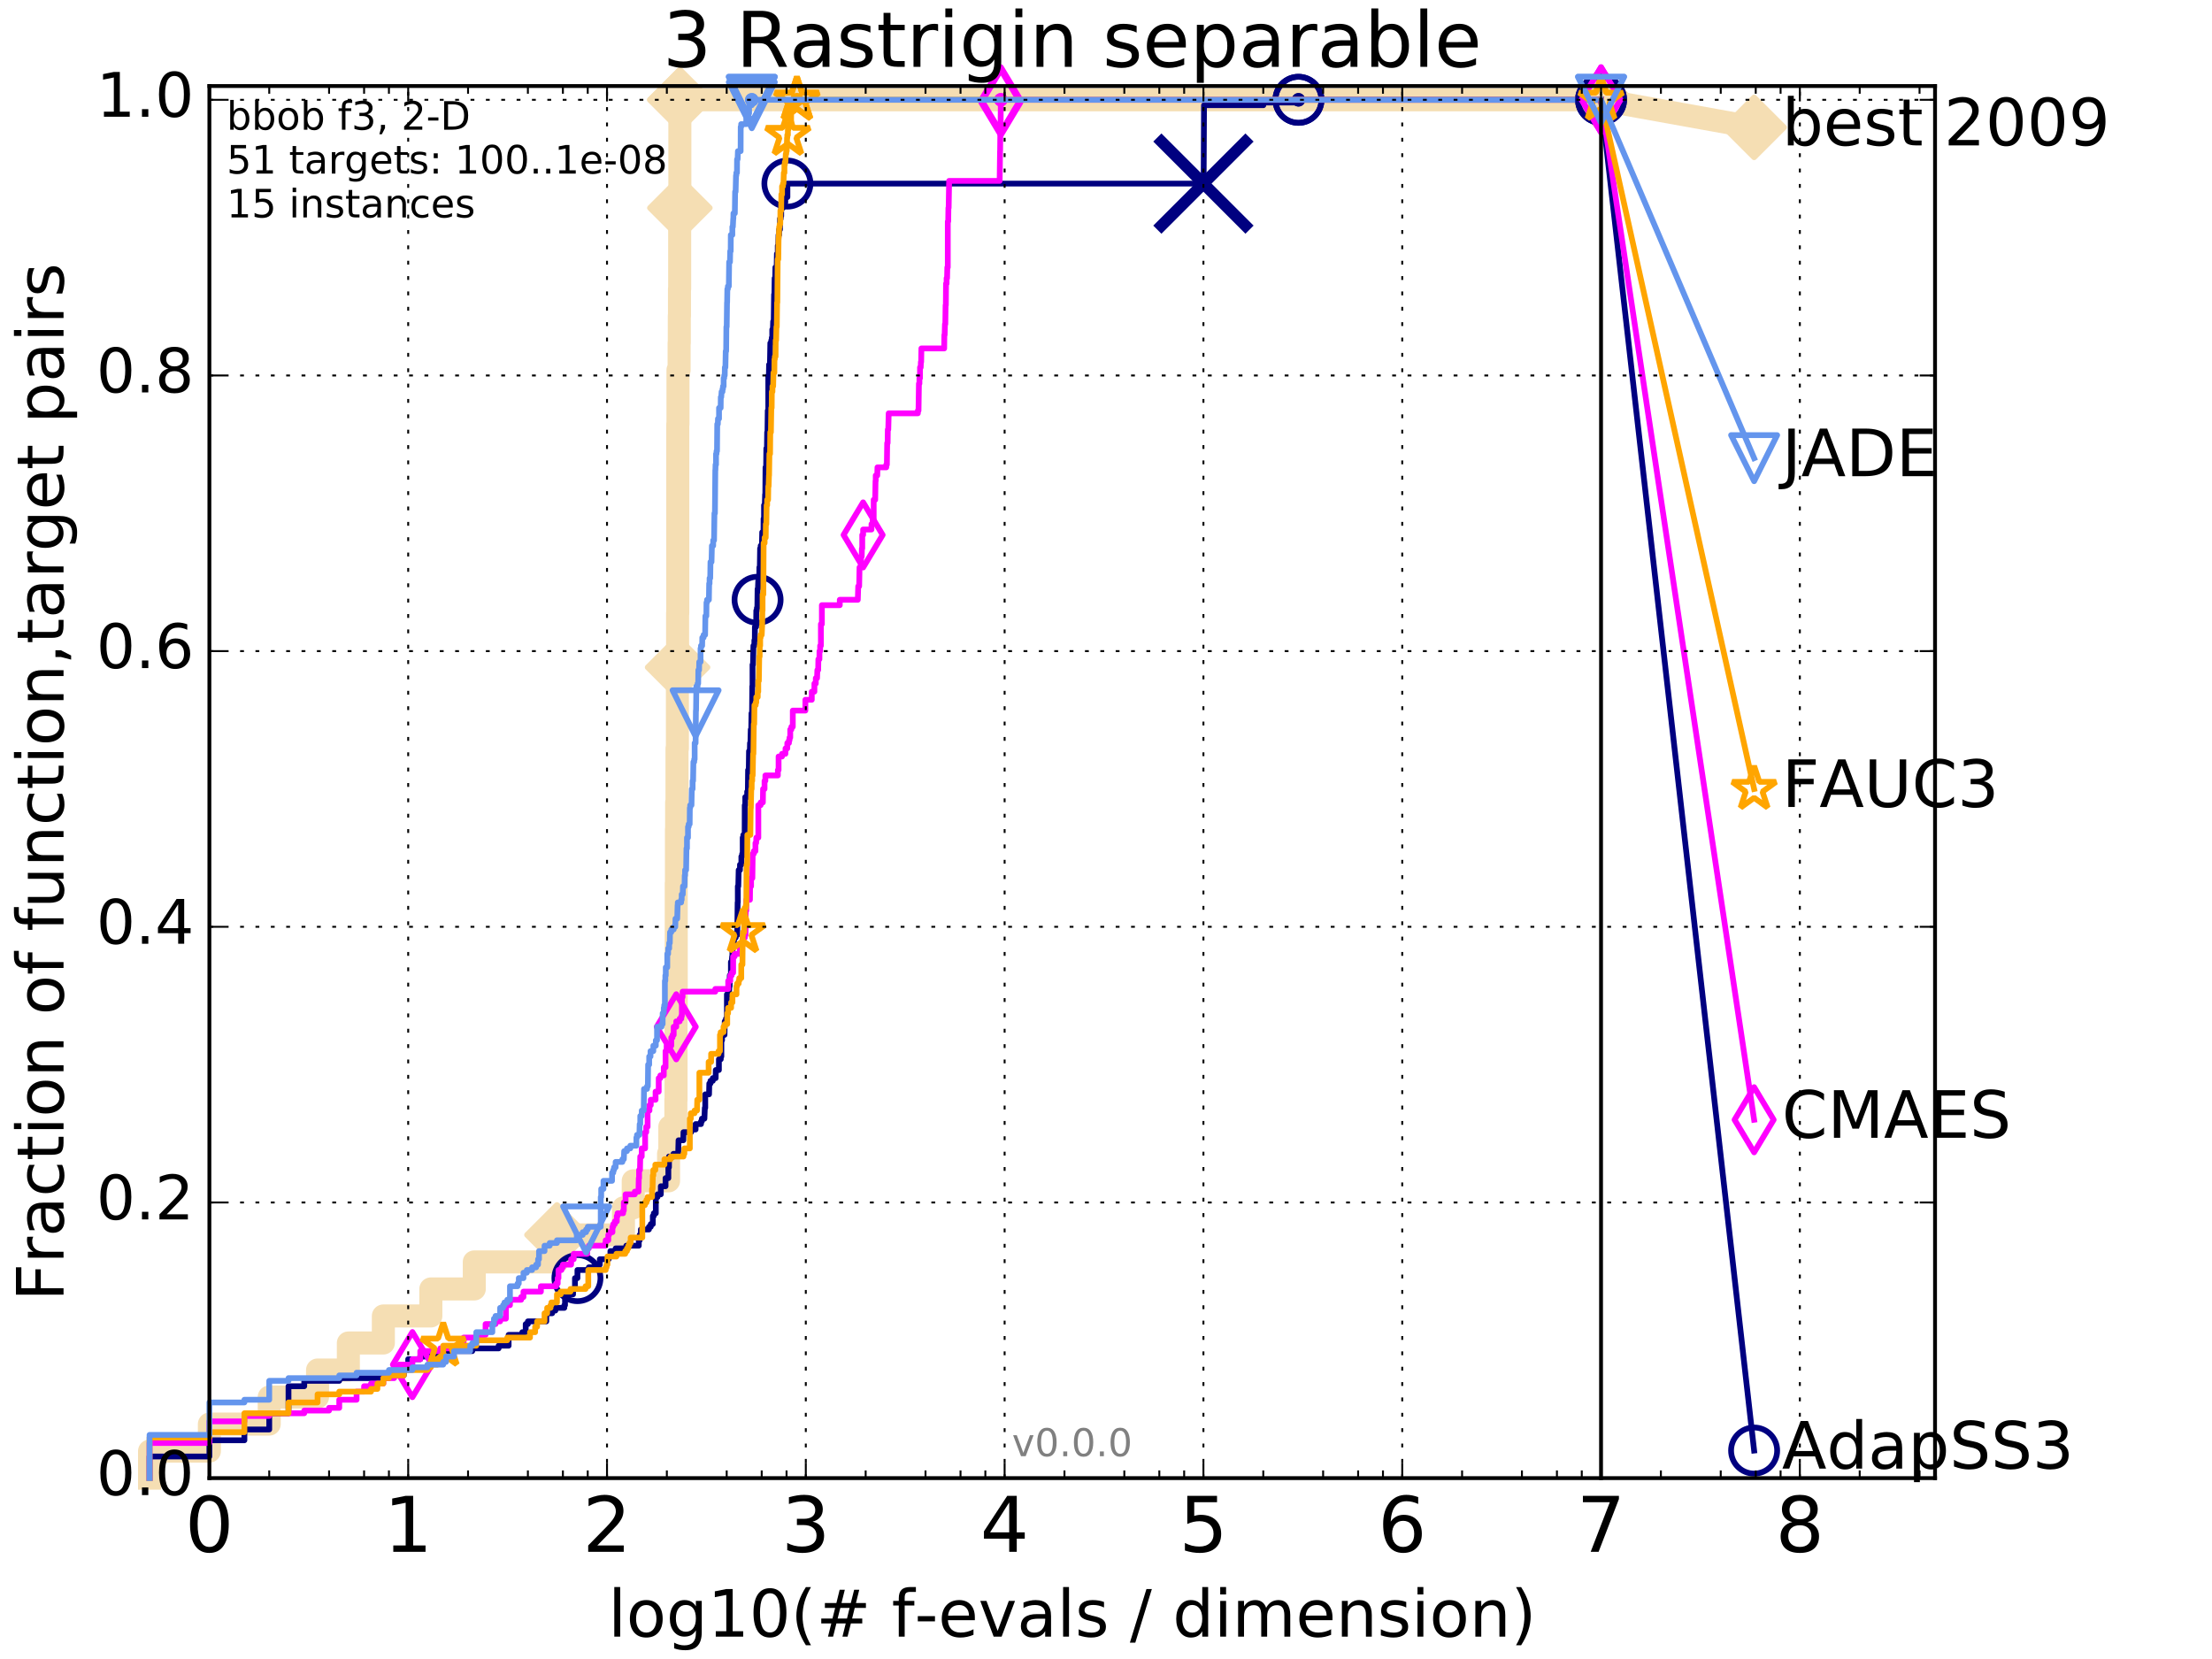 <?xml version="1.0" encoding="utf-8" standalone="no"?>
<!DOCTYPE svg PUBLIC "-//W3C//DTD SVG 1.1//EN"
  "http://www.w3.org/Graphics/SVG/1.1/DTD/svg11.dtd">
<!-- Created with matplotlib (http://matplotlib.org/) -->
<svg height="432pt" version="1.1" viewBox="0 0 576 432" width="576pt" xmlns="http://www.w3.org/2000/svg" xmlns:xlink="http://www.w3.org/1999/xlink">
 <defs>
  <style type="text/css">
*{stroke-linecap:butt;stroke-linejoin:round;stroke-miterlimit:100000;}
  </style>
 </defs>
 <g id="figure_1">
  <g id="patch_1">
   <path d="M 0 432 
L 576 432 
L 576 0 
L 0 0 
z
" style="fill:#ffffff;"/>
  </g>
  <g id="axes_1">
   <g id="patch_2">
    <path d="M 54.525 384.9 
L 503.88 384.9 
L 503.88 22.4 
L 54.525 22.4 
z
" style="fill:#ffffff;"/>
   </g>
   <g id="line2d_1">
    <path d="M 38.941 384.9 
L 38.941 377.863 
L 54.525 377.863 
L 54.525 370.825 
L 70.109 370.825 
L 70.109 363.788 
L 82.691 363.788 
L 82.691 356.75 
L 90.71 356.75 
L 90.71 349.713 
L 99.826 349.713 
L 99.826 342.675 
L 112.193 342.675 
L 112.193 335.638 
L 123.504 335.638 
L 123.504 328.6 
L 145.027 328.6 
L 145.027 321.563 
L 162.349 321.563 
L 162.349 314.525 
L 164.893 314.525 
L 164.893 307.488 
L 174.092 307.488 
L 174.092 300.45 
L 174.42 300.45 
L 174.42 293.413 
L 175.993 293.413 
L 175.993 286.375 
L 176.044 286.375 
L 176.044 265.263 
L 176.094 265.263 
L 176.094 230.076 
L 176.145 230.076 
L 176.145 216.001 
L 176.195 216.001 
L 176.195 208.963 
L 176.295 208.963 
L 176.295 194.888 
L 176.395 194.888 
L 176.395 173.776 
L 176.445 173.776 
L 176.445 159.701 
L 176.494 159.701 
L 176.494 110.439 
L 176.544 110.439 
L 176.544 96.364 
L 176.838 96.364 
L 176.838 89.326 
L 176.887 89.326 
L 176.887 82.289 
L 176.935 82.289 
L 176.935 75.251 
L 176.984 75.251 
L 176.984 54.139 
L 177.032 54.139 
L 177.032 25.989 
L 416.908 25.989 
" style="fill:none;stroke:#f5deb3;stroke-linecap:square;stroke-width:6.0;"/>
   </g>
   <g id="line2d_2">
    <defs>
     <path d="M -0 7.778 
L 7.778 0 
L 0 -7.778 
L -7.778 -0 
z
" id="mdb29167380" style="stroke:#f5deb3;stroke-linejoin:miter;stroke-width:1.5;"/>
    </defs>
    <g>
     <use style="fill:#f5deb3;stroke:#f5deb3;stroke-linejoin:miter;stroke-width:1.5;" x="145.027" xlink:href="#mdb29167380" y="321.563"/>
     <use style="fill:#f5deb3;stroke:#f5deb3;stroke-linejoin:miter;stroke-width:1.5;" x="176.445" xlink:href="#mdb29167380" y="173.776"/>
     <use style="fill:#f5deb3;stroke:#f5deb3;stroke-linejoin:miter;stroke-width:1.5;" x="177.032" xlink:href="#mdb29167380" y="54.139"/>
     <use style="fill:#f5deb3;stroke:#f5deb3;stroke-linejoin:miter;stroke-width:1.5;" x="177.032" xlink:href="#mdb29167380" y="25.989"/>
     <use style="fill:#f5deb3;stroke:#f5deb3;stroke-linejoin:miter;stroke-width:1.5;" x="177.032" xlink:href="#mdb29167380" y="25.989"/>
     <use style="fill:#f5deb3;stroke:#f5deb3;stroke-linejoin:miter;stroke-width:1.5;" x="416.908" xlink:href="#mdb29167380" y="25.989"/>
    </g>
   </g>
   <g id="line2d_3">
    <path d="M -15527.947 743.811 
" style="fill:none;stroke:#f5deb3;stroke-linecap:square;stroke-width:6.0;"/>
    <g>
     <use style="fill:#f5deb3;stroke:#f5deb3;stroke-linejoin:miter;stroke-width:1.5;" x="-15527.947" xlink:href="#mdb29167380" y="743.811"/>
    </g>
   </g>
   <g id="line2d_4">
    <path d="M 416.908 25.989 
L 456.77 33.167 
" style="fill:none;stroke:#f5deb3;stroke-linecap:square;stroke-width:6.0;"/>
    <g>
     <use style="fill:#f5deb3;stroke:#f5deb3;stroke-linejoin:miter;stroke-width:1.5;" x="416.908" xlink:href="#mdb29167380" y="25.989"/>
     <use style="fill:#f5deb3;stroke:#f5deb3;stroke-linejoin:miter;stroke-width:1.5;" x="456.77" xlink:href="#mdb29167380" y="33.167"/>
    </g>
   </g>
   <g id="line2d_5">
    <defs>
     <path d="M 0 1.5 
C 0.398 1.5 0.779 1.342 1.061 1.061 
C 1.342 0.779 1.5 0.398 1.5 0 
C 1.5 -0.398 1.342 -0.779 1.061 -1.061 
C 0.779 -1.342 0.398 -1.5 0 -1.5 
C -0.398 -1.5 -0.779 -1.342 -1.061 -1.061 
C -1.342 -0.779 -1.5 -0.398 -1.5 0 
C -1.5 0.398 -1.342 0.779 -1.061 1.061 
C -0.779 1.342 -0.398 1.5 0 1.5 
z
" id="mc848589143" style="stroke:#f5deb3;stroke-width:0.5;"/>
    </defs>
    <g>
     <use style="fill:#f5deb3;stroke:#f5deb3;stroke-width:0.5;" x="177.032" xlink:href="#mc848589143" y="25.989"/>
     <use style="fill:#f5deb3;stroke:#f5deb3;stroke-width:0.5;" x="177.032" xlink:href="#mc848589143" y="25.989"/>
    </g>
   </g>
   <g id="line2d_6">
    <defs>
     <path d="M 0 1.5 
C 0.398 1.5 0.779 1.342 1.061 1.061 
C 1.342 0.779 1.5 0.398 1.5 0 
C 1.5 -0.398 1.342 -0.779 1.061 -1.061 
C 0.779 -1.342 0.398 -1.5 0 -1.5 
C -0.398 -1.5 -0.779 -1.342 -1.061 -1.061 
C -1.342 -0.779 -1.5 -0.398 -1.5 0 
C -1.5 0.398 -1.342 0.779 -1.061 1.061 
C -0.779 1.342 -0.398 1.5 0 1.5 
z
" id="m7b1e41c469" style="stroke:#000080;stroke-width:0.5;"/>
    </defs>
    <g>
     <use style="fill:#000080;stroke:#000080;stroke-width:0.5;" x="338.118" xlink:href="#m7b1e41c469" y="25.989"/>
     <use style="fill:#000080;stroke:#000080;stroke-width:0.5;" x="338.118" xlink:href="#m7b1e41c469" y="25.989"/>
    </g>
   </g>
   <g id="line2d_7">
    <path d="M 38.941 384.9 
L 38.941 379.27 
L 54.525 379.27 
L 54.525 375.048 
L 63.641 375.048 
L 63.641 372.233 
L 70.109 372.233 
L 70.109 368.01 
L 75.126 368.01 
L 75.126 360.973 
L 79.225 360.973 
L 79.225 359.565 
L 88.341 359.565 
L 88.341 358.861 
L 101.277 358.861 
L 101.277 358.158 
L 105.141 358.158 
L 105.141 356.046 
L 106.294 356.046 
L 106.294 353.935 
L 109.436 353.935 
L 109.436 353.231 
L 111.311 353.231 
L 111.311 352.528 
L 116.147 352.528 
L 116.147 351.824 
L 122.975 351.824 
L 122.975 351.12 
L 129.841 351.12 
L 129.841 350.416 
L 132.445 350.416 
L 132.445 347.601 
L 136.011 347.601 
L 136.011 346.898 
L 136.893 346.898 
L 136.893 344.786 
L 137.462 344.786 
L 137.462 344.083 
L 142.253 344.083 
L 142.253 341.971 
L 143.789 341.971 
L 143.789 341.268 
L 144.622 341.268 
L 144.622 340.564 
L 146.95 340.564 
L 146.95 339.86 
L 147.133 339.86 
L 147.133 337.749 
L 147.853 337.749 
L 147.853 337.045 
L 149.226 337.045 
L 149.226 335.638 
L 149.72 335.638 
L 149.72 332.823 
L 150.363 332.823 
L 150.363 330.711 
L 153.325 330.711 
L 153.325 330.008 
L 155.943 330.008 
L 155.943 329.304 
L 156.188 329.304 
L 156.188 327.897 
L 158.508 327.897 
L 158.508 327.193 
L 158.945 327.193 
L 158.945 325.785 
L 160.308 325.785 
L 160.308 325.082 
L 163.08 325.082 
L 163.08 324.378 
L 166.339 324.378 
L 166.339 322.97 
L 166.571 322.97 
L 166.571 321.563 
L 166.877 321.563 
L 166.877 320.155 
L 168.979 320.155 
L 168.979 319.452 
L 169.458 319.452 
L 169.458 318.748 
L 169.993 318.748 
L 169.993 316.637 
L 170.256 316.637 
L 170.256 315.933 
L 170.773 315.933 
L 170.773 311.71 
L 171.216 311.71 
L 171.216 311.007 
L 172.076 311.007 
L 172.076 308.895 
L 173.307 308.895 
L 173.307 306.784 
L 174.037 306.784 
L 174.037 303.969 
L 174.202 303.969 
L 174.202 301.154 
L 175.377 301.154 
L 175.377 300.45 
L 176.593 300.45 
L 176.691 296.932 
L 177.933 296.932 
L 177.979 294.82 
L 179.974 294.82 
L 179.974 294.117 
L 181.132 294.117 
L 181.132 292.709 
L 182.537 292.709 
L 182.537 292.005 
L 182.763 292.005 
L 182.763 291.302 
L 183.428 291.302 
L 183.537 288.487 
L 183.645 288.487 
L 183.645 284.968 
L 184.632 284.968 
L 184.701 282.153 
L 185.008 282.153 
L 185.008 281.449 
L 185.61 281.449 
L 185.61 280.745 
L 186.357 280.745 
L 186.389 278.634 
L 187.203 278.634 
L 187.203 275.819 
L 187.69 275.819 
L 187.69 275.115 
L 187.84 275.115 
L 187.84 270.893 
L 188.019 270.893 
L 188.019 269.486 
L 188.662 269.486 
L 188.719 265.967 
L 189.033 265.967 
L 189.033 265.263 
L 189.287 265.263 
L 189.287 258.929 
L 189.814 258.929 
L 189.923 256.818 
L 190.005 256.818 
L 190.032 254.003 
L 190.328 254.003 
L 190.328 250.484 
L 190.541 250.484 
L 190.647 249.077 
L 190.7 249.077 
L 190.752 246.966 
L 190.883 246.966 
L 190.935 245.558 
L 191.117 245.558 
L 191.169 244.151 
L 191.577 244.151 
L 191.577 243.447 
L 191.979 243.447 
L 192.078 235.002 
L 192.128 235.002 
L 192.128 230.779 
L 192.251 230.779 
L 192.349 226.557 
L 192.689 226.557 
L 192.689 225.149 
L 193.047 225.149 
L 193.047 223.038 
L 193.26 223.038 
L 193.26 222.334 
L 193.4 222.334 
L 193.4 218.112 
L 193.563 218.112 
L 193.563 217.408 
L 193.908 217.408 
L 193.931 209.667 
L 194.067 209.667 
L 194.067 207.556 
L 194.561 207.556 
L 194.561 206.148 
L 194.737 206.148 
L 194.803 200.518 
L 194.978 200.518 
L 195.043 195.592 
L 195.259 195.592 
L 195.302 193.481 
L 195.409 193.481 
L 195.494 189.962 
L 195.622 189.962 
L 195.685 185.74 
L 195.832 185.74 
L 195.895 178.702 
L 195.957 178.702 
L 195.957 173.072 
L 196.082 173.072 
L 196.186 168.146 
L 196.432 168.146 
L 196.432 166.738 
L 196.554 166.738 
L 196.574 163.22 
L 196.896 163.22 
L 196.936 158.997 
L 197.095 158.997 
L 197.095 158.294 
L 197.214 158.294 
L 197.273 153.367 
L 197.371 153.367 
L 197.449 151.256 
L 197.701 151.256 
L 197.739 147.737 
L 197.855 147.737 
L 197.931 142.811 
L 198.083 142.811 
L 198.083 142.107 
L 198.403 142.107 
L 198.478 138.589 
L 198.811 138.589 
L 198.829 135.07 
L 198.957 135.07 
L 198.957 131.551 
L 199.157 131.551 
L 199.229 128.736 
L 199.283 128.736 
L 199.337 121.699 
L 199.498 121.699 
L 199.551 116.772 
L 199.71 116.772 
L 199.763 112.55 
L 199.851 112.55 
L 199.921 106.92 
L 200.06 106.92 
L 200.06 97.771 
L 200.216 97.771 
L 200.267 94.956 
L 200.49 94.956 
L 200.592 89.326 
L 200.845 89.326 
L 200.845 88.623 
L 200.979 88.623 
L 200.979 87.919 
L 201.095 87.919 
L 201.095 85.808 
L 201.26 85.808 
L 201.326 83.696 
L 201.473 83.696 
L 201.571 76.659 
L 201.652 76.659 
L 201.716 72.436 
L 201.861 72.436 
L 201.909 69.621 
L 202.242 69.621 
L 202.305 66.103 
L 202.524 66.103 
L 202.524 63.991 
L 202.664 63.991 
L 202.726 61.176 
L 202.879 61.176 
L 202.879 59.769 
L 203.108 59.769 
L 203.108 56.954 
L 203.289 56.954 
L 203.289 56.25 
L 203.424 56.25 
L 203.424 54.139 
L 203.868 54.139 
L 203.868 53.435 
L 204.145 53.435 
L 204.145 52.731 
L 204.49 52.731 
L 204.49 51.324 
L 205.039 51.324 
L 205.039 47.805 
L 313.424 47.805 
L 313.525 27.397 
L 328.975 27.397 
L 328.975 26.693 
L 338.118 26.693 
L 338.118 25.989 
L 416.908 25.989 
L 416.908 25.989 
" style="fill:none;stroke:#000080;stroke-linecap:square;stroke-width:1.5;"/>
   </g>
   <g id="line2d_8">
    <defs>
     <path d="M 0 6 
C 1.591 6 3.117 5.368 4.243 4.243 
C 5.368 3.117 6 1.591 6 0 
C 6 -1.591 5.368 -3.117 4.243 -4.243 
C 3.117 -5.368 1.591 -6 0 -6 
C -1.591 -6 -3.117 -5.368 -4.243 -4.243 
C -5.368 -3.117 -6 -1.591 -6 0 
C -6 1.591 -5.368 3.117 -4.243 4.243 
C -3.117 5.368 -1.591 6 0 6 
z
" id="m3d19f9fc15" style="stroke:#000080;stroke-width:1.5;"/>
    </defs>
    <g>
     <use style="fill:none;stroke:#000080;stroke-width:1.5;" x="150.363" xlink:href="#m3d19f9fc15" y="332.823"/>
     <use style="fill:none;stroke:#000080;stroke-width:1.5;" x="197.273" xlink:href="#m3d19f9fc15" y="156.182"/>
     <use style="fill:none;stroke:#000080;stroke-width:1.5;" x="205.039" xlink:href="#m3d19f9fc15" y="47.805"/>
     <use style="fill:none;stroke:#000080;stroke-width:1.5;" x="338.118" xlink:href="#m3d19f9fc15" y="25.989"/>
     <use style="fill:none;stroke:#000080;stroke-width:1.5;" x="338.118" xlink:href="#m3d19f9fc15" y="25.989"/>
     <use style="fill:none;stroke:#000080;stroke-width:1.5;" x="416.908" xlink:href="#m3d19f9fc15" y="25.989"/>
    </g>
   </g>
   <g id="line2d_9">
    <path d="M -15527.947 743.811 
" style="fill:none;stroke:#000080;stroke-linecap:square;stroke-width:1.5;"/>
    <g>
     <use style="fill:none;stroke:#000080;stroke-width:1.5;" x="-15527.947" xlink:href="#m3d19f9fc15" y="743.811"/>
    </g>
   </g>
   <g id="line2d_10">
    <path clip-path="url(#p37282a6224)" d="M 313.37 47.805 
" style="fill:none;stroke:#000080;stroke-linecap:square;"/>
    <defs>
     <path d="M -12 12 
L 12 -12 
M -12 -12 
L 12 12 
" id="ma1b50b45fd" style="stroke:#000080;stroke-width:3.0;"/>
    </defs>
    <g clip-path="url(#p37282a6224)">
     <use style="fill:#000080;stroke:#000080;stroke-width:3.0;" x="313.37" xlink:href="#ma1b50b45fd" y="47.805"/>
    </g>
   </g>
   <g id="line2d_11">
    <defs>
     <path d="M 0 1.5 
C 0.398 1.5 0.779 1.342 1.061 1.061 
C 1.342 0.779 1.5 0.398 1.5 0 
C 1.5 -0.398 1.342 -0.779 1.061 -1.061 
C 0.779 -1.342 0.398 -1.5 0 -1.5 
C -0.398 -1.5 -0.779 -1.342 -1.061 -1.061 
C -1.342 -0.779 -1.5 -0.398 -1.5 0 
C -1.5 0.398 -1.342 0.779 -1.061 1.061 
C -0.779 1.342 -0.398 1.5 0 1.5 
z
" id="m5ad0b9a2e8" style="stroke:#ff00ff;stroke-width:0.5;"/>
    </defs>
    <g>
     <use style="fill:#ff00ff;stroke:#ff00ff;stroke-width:0.5;" x="260.618" xlink:href="#m5ad0b9a2e8" y="25.989"/>
     <use style="fill:#ff00ff;stroke:#ff00ff;stroke-width:0.5;" x="260.618" xlink:href="#m5ad0b9a2e8" y="25.989"/>
    </g>
   </g>
   <g id="line2d_12">
    <path d="M 38.941 384.9 
L 38.941 375.751 
L 54.525 375.751 
L 54.525 370.121 
L 63.641 370.121 
L 63.641 368.714 
L 70.109 368.714 
L 70.109 368.01 
L 79.225 368.01 
L 79.225 367.306 
L 85.693 367.306 
L 85.693 366.603 
L 88.341 366.603 
L 88.341 364.491 
L 92.853 364.491 
L 92.853 362.38 
L 94.809 362.38 
L 94.809 360.973 
L 96.609 360.973 
L 96.609 360.269 
L 99.826 360.269 
L 99.826 358.861 
L 102.64 358.861 
L 102.64 358.158 
L 103.925 358.158 
L 103.925 355.343 
L 107.391 355.343 
L 107.391 353.935 
L 109.436 353.935 
L 109.436 351.824 
L 114.648 351.824 
L 114.648 351.12 
L 120.125 351.12 
L 120.125 349.713 
L 120.725 349.713 
L 120.725 348.305 
L 125.504 348.305 
L 125.504 347.601 
L 126.441 347.601 
L 126.441 344.786 
L 129.038 344.786 
L 129.038 344.083 
L 130.232 344.083 
L 130.232 343.379 
L 131.731 343.379 
L 131.731 339.86 
L 132.794 339.86 
L 132.794 338.453 
L 135.709 338.453 
L 135.709 337.749 
L 136.309 337.749 
L 136.309 336.341 
L 140.847 336.341 
L 140.847 334.934 
L 144.825 334.934 
L 144.825 334.23 
L 145.227 334.23 
L 145.227 332.823 
L 145.425 332.823 
L 145.425 330.711 
L 146.2 330.711 
L 146.2 330.008 
L 146.578 330.008 
L 146.578 329.304 
L 148.721 329.304 
L 148.721 327.897 
L 149.392 327.897 
L 149.392 326.489 
L 152.905 326.489 
L 152.905 325.082 
L 153.325 325.082 
L 153.325 324.378 
L 157.609 324.378 
L 157.609 323.674 
L 157.723 323.674 
L 157.723 322.97 
L 158.398 322.97 
L 158.398 321.563 
L 158.618 321.563 
L 158.618 320.859 
L 159.479 320.859 
L 159.479 319.452 
L 159.689 319.452 
L 159.689 318.748 
L 160.103 318.748 
L 160.103 318.044 
L 160.611 318.044 
L 160.611 316.637 
L 160.811 316.637 
L 160.811 315.933 
L 162.256 315.933 
L 162.256 315.229 
L 162.441 315.229 
L 162.441 313.118 
L 162.899 313.118 
L 162.899 311.007 
L 165.304 311.007 
L 165.304 310.303 
L 166.261 310.303 
L 166.339 306.784 
L 166.417 306.784 
L 166.417 304.673 
L 166.648 304.673 
L 166.725 301.154 
L 167.104 301.154 
L 167.104 299.043 
L 167.989 299.043 
L 167.989 294.82 
L 168.276 294.82 
L 168.276 293.413 
L 168.63 293.413 
L 168.63 289.19 
L 169.117 289.19 
L 169.117 287.783 
L 169.458 287.783 
L 169.458 286.375 
L 170.709 286.375 
L 170.709 284.264 
L 171.527 284.264 
L 171.527 280.745 
L 171.955 280.745 
L 171.955 280.042 
L 172.846 280.042 
L 172.846 277.93 
L 173.307 277.93 
L 173.307 273.708 
L 173.591 273.708 
L 173.591 272.301 
L 174.797 272.301 
L 174.797 270.189 
L 175.116 270.189 
L 175.116 269.486 
L 175.429 269.486 
L 175.429 267.374 
L 176.094 267.374 
L 176.094 265.967 
L 176.984 265.967 
L 176.984 265.263 
L 177.416 265.263 
L 177.416 264.559 
L 177.558 264.559 
L 177.558 259.633 
L 177.746 259.633 
L 177.746 258.226 
L 186.261 258.226 
L 186.261 257.522 
L 189.621 257.522 
L 189.621 255.411 
L 190.167 255.411 
L 190.167 254.003 
L 190.515 254.003 
L 190.515 253.299 
L 190.909 253.299 
L 190.909 249.077 
L 191.297 249.077 
L 191.297 248.373 
L 192.641 248.373 
L 192.641 246.966 
L 193.118 246.966 
L 193.118 246.262 
L 193.33 246.262 
L 193.33 245.558 
L 193.447 245.558 
L 193.447 244.151 
L 193.954 244.151 
L 193.954 243.447 
L 194.135 243.447 
L 194.18 237.113 
L 194.338 237.113 
L 194.338 234.298 
L 195.281 234.298 
L 195.324 230.779 
L 195.579 230.779 
L 195.579 228.668 
L 195.916 228.668 
L 195.999 222.334 
L 196.288 222.334 
L 196.288 221.631 
L 196.716 221.631 
L 196.716 219.519 
L 196.896 219.519 
L 196.956 218.112 
L 197.468 218.112 
L 197.468 209.667 
L 198.064 209.667 
L 198.064 208.963 
L 198.645 208.963 
L 198.7 205.445 
L 199.084 205.445 
L 199.084 203.333 
L 199.301 203.333 
L 199.301 201.926 
L 202.555 201.926 
L 202.555 200.518 
L 202.741 200.518 
L 202.741 197 
L 203.632 197 
L 203.632 196.296 
L 204.518 196.296 
L 204.547 194.888 
L 205.011 194.888 
L 205.011 193.481 
L 205.439 193.481 
L 205.439 192.777 
L 205.589 192.777 
L 205.589 192.073 
L 205.778 192.073 
L 205.778 189.962 
L 206.072 189.962 
L 206.072 189.258 
L 206.441 189.258 
L 206.441 185.036 
L 209.719 185.036 
L 209.719 182.221 
L 211.385 182.221 
L 211.385 180.11 
L 212.067 180.11 
L 212.067 177.998 
L 212.43 177.998 
L 212.43 176.591 
L 212.758 176.591 
L 212.837 174.48 
L 213.052 174.48 
L 213.101 171.665 
L 213.372 171.665 
L 213.391 169.553 
L 213.563 169.553 
L 213.563 168.146 
L 213.762 168.146 
L 213.762 162.516 
L 214.015 162.516 
L 214.015 157.59 
L 218.677 157.59 
L 218.677 156.182 
L 223.37 156.182 
L 223.48 152.664 
L 223.724 152.664 
L 223.821 147.737 
L 224.174 147.737 
L 224.215 144.922 
L 224.387 144.922 
L 224.434 142.811 
L 224.528 142.811 
L 224.528 139.292 
L 224.754 139.292 
L 224.754 137.885 
L 226.932 137.885 
L 226.932 136.477 
L 227.25 136.477 
L 227.25 135.07 
L 227.508 135.07 
L 227.508 130.144 
L 227.899 130.144 
L 227.984 125.217 
L 228.039 125.217 
L 228.039 123.81 
L 228.436 123.81 
L 228.49 121.699 
L 230.777 121.699 
L 230.777 120.995 
L 230.94 120.995 
L 231.023 115.365 
L 231.141 115.365 
L 231.185 111.846 
L 231.306 111.846 
L 231.414 107.624 
L 239.009 107.624 
L 239.009 106.92 
L 239.18 106.92 
L 239.287 99.883 
L 239.417 99.883 
L 239.417 98.475 
L 239.57 98.475 
L 239.57 95.66 
L 239.752 95.66 
L 239.797 94.253 
L 239.871 94.253 
L 239.927 90.734 
L 245.866 90.734 
L 245.904 87.215 
L 245.986 87.215 
L 246.064 84.4 
L 246.156 84.4 
L 246.23 79.474 
L 246.294 79.474 
L 246.343 73.844 
L 246.491 73.844 
L 246.491 72.436 
L 246.616 72.436 
L 246.679 69.621 
L 246.801 69.621 
L 246.806 57.658 
L 246.914 57.658 
L 246.964 54.139 
L 247.028 54.139 
L 247.138 47.805 
L 247.15 47.805 
L 247.15 47.102 
L 260.308 47.102 
L 260.412 39.36 
L 260.429 39.36 
L 260.516 31.619 
L 260.563 31.619 
L 260.618 25.989 
L 416.908 25.989 
L 416.908 25.989 
" style="fill:none;stroke:#ff00ff;stroke-linecap:square;stroke-width:1.5;"/>
   </g>
   <g id="line2d_13">
    <defs>
     <path d="M -0 8.485 
L 5.091 0 
L 0 -8.485 
L -5.091 -0 
z
" id="m609bd8c7ab" style="stroke:#ff00ff;stroke-linejoin:miter;stroke-width:1.5;"/>
    </defs>
    <g>
     <use style="fill:none;stroke:#ff00ff;stroke-linejoin:miter;stroke-width:1.5;" x="107.391" xlink:href="#m609bd8c7ab" y="355.343"/>
     <use style="fill:none;stroke:#ff00ff;stroke-linejoin:miter;stroke-width:1.5;" x="176.094" xlink:href="#m609bd8c7ab" y="267.374"/>
     <use style="fill:none;stroke:#ff00ff;stroke-linejoin:miter;stroke-width:1.5;" x="224.754" xlink:href="#m609bd8c7ab" y="139.292"/>
     <use style="fill:none;stroke:#ff00ff;stroke-linejoin:miter;stroke-width:1.5;" x="260.618" xlink:href="#m609bd8c7ab" y="26.693"/>
     <use style="fill:none;stroke:#ff00ff;stroke-linejoin:miter;stroke-width:1.5;" x="260.618" xlink:href="#m609bd8c7ab" y="25.989"/>
     <use style="fill:none;stroke:#ff00ff;stroke-linejoin:miter;stroke-width:1.5;" x="416.908" xlink:href="#m609bd8c7ab" y="25.989"/>
    </g>
   </g>
   <g id="line2d_14">
    <path d="M -15527.947 743.811 
" style="fill:none;stroke:#ff00ff;stroke-linecap:square;stroke-width:1.5;"/>
    <g>
     <use style="fill:none;stroke:#ff00ff;stroke-linejoin:miter;stroke-width:1.5;" x="-15527.947" xlink:href="#m609bd8c7ab" y="743.811"/>
    </g>
   </g>
   <g id="line2d_15">
    <defs>
     <path d="M 0 1.5 
C 0.398 1.5 0.779 1.342 1.061 1.061 
C 1.342 0.779 1.5 0.398 1.5 0 
C 1.5 -0.398 1.342 -0.779 1.061 -1.061 
C 0.779 -1.342 0.398 -1.5 0 -1.5 
C -0.398 -1.5 -0.779 -1.342 -1.061 -1.061 
C -1.342 -0.779 -1.5 -0.398 -1.5 0 
C -1.5 0.398 -1.342 0.779 -1.061 1.061 
C -0.779 1.342 -0.398 1.5 0 1.5 
z
" id="m2f81e213ca" style="stroke:#ffa500;stroke-width:0.5;"/>
    </defs>
    <g>
     <use style="fill:#ffa500;stroke:#ffa500;stroke-width:0.5;" x="207.513" xlink:href="#m2f81e213ca" y="25.989"/>
     <use style="fill:#ffa500;stroke:#ffa500;stroke-width:0.5;" x="207.513" xlink:href="#m2f81e213ca" y="25.989"/>
    </g>
   </g>
   <g id="line2d_16">
    <path d="M 38.941 384.9 
L 38.941 374.344 
L 54.525 374.344 
L 54.525 372.936 
L 63.641 372.936 
L 63.641 368.01 
L 75.126 368.01 
L 75.126 365.195 
L 82.691 365.195 
L 82.691 363.084 
L 88.341 363.084 
L 88.341 362.38 
L 96.609 362.38 
L 96.609 361.676 
L 98.275 361.676 
L 98.275 360.269 
L 99.826 360.269 
L 99.826 358.861 
L 101.277 358.861 
L 101.277 358.158 
L 105.141 358.158 
L 105.141 356.75 
L 111.311 356.75 
L 111.311 356.046 
L 112.193 356.046 
L 112.193 355.343 
L 113.859 355.343 
L 113.859 354.639 
L 114.648 354.639 
L 114.648 353.231 
L 115.41 353.231 
L 115.41 350.416 
L 124.021 350.416 
L 124.021 349.009 
L 132.091 349.009 
L 132.091 348.305 
L 138.017 348.305 
L 138.017 346.898 
L 139.348 346.898 
L 139.348 345.49 
L 139.859 345.49 
L 139.859 344.083 
L 141.794 344.083 
L 141.794 341.971 
L 142.479 341.971 
L 142.479 340.564 
L 143.361 340.564 
L 143.361 339.86 
L 143.576 339.86 
L 143.576 339.156 
L 145.027 339.156 
L 145.027 337.045 
L 146.009 337.045 
L 146.009 336.341 
L 148.55 336.341 
L 148.55 335.638 
L 152.477 335.638 
L 152.477 334.934 
L 153.186 334.934 
L 153.186 330.711 
L 157.723 330.711 
L 157.723 330.008 
L 157.95 330.008 
L 157.95 329.304 
L 158.175 329.304 
L 158.175 327.193 
L 160.51 327.193 
L 160.51 326.489 
L 162.809 326.489 
L 162.809 325.785 
L 163.259 325.785 
L 163.259 325.082 
L 163.613 325.082 
L 163.613 324.378 
L 163.875 324.378 
L 163.875 323.674 
L 164.22 323.674 
L 164.22 322.267 
L 167.254 322.267 
L 167.254 313.822 
L 167.916 313.822 
L 167.916 313.118 
L 168.347 313.118 
L 168.347 312.414 
L 168.63 312.414 
L 168.63 311.71 
L 169.794 311.71 
L 169.794 309.599 
L 169.927 309.599 
L 169.993 306.08 
L 170.125 306.08 
L 170.125 304.673 
L 170.645 304.673 
L 170.645 303.265 
L 173.02 303.265 
L 173.02 301.858 
L 174.637 301.858 
L 174.637 301.154 
L 177.979 301.154 
L 177.979 300.45 
L 178.21 300.45 
L 178.21 299.043 
L 179.632 299.043 
L 179.632 291.302 
L 179.889 291.302 
L 179.889 289.894 
L 180.848 289.894 
L 180.848 289.19 
L 181.491 289.19 
L 181.57 286.375 
L 182.117 286.375 
L 182.117 279.338 
L 184.528 279.338 
L 184.528 276.523 
L 185.177 276.523 
L 185.177 274.412 
L 187.111 274.412 
L 187.111 273.708 
L 187.478 273.708 
L 187.478 269.486 
L 187.66 269.486 
L 187.66 268.782 
L 188.401 268.782 
L 188.401 267.374 
L 188.719 267.374 
L 188.719 266.671 
L 189.371 266.671 
L 189.371 263.856 
L 189.593 263.856 
L 189.593 262.448 
L 190.381 262.448 
L 190.381 261.041 
L 190.726 261.041 
L 190.726 258.929 
L 191.779 258.929 
L 191.779 256.818 
L 191.929 256.818 
L 191.929 256.114 
L 192.349 256.114 
L 192.349 255.411 
L 192.495 255.411 
L 192.495 254.707 
L 193.024 254.707 
L 193.024 251.188 
L 193.33 251.188 
L 193.4 243.447 
L 193.47 243.447 
L 193.47 242.743 
L 193.771 242.743 
L 193.817 239.224 
L 193.885 239.224 
L 193.908 236.409 
L 194.226 236.409 
L 194.226 235.706 
L 194.338 235.706 
L 194.405 225.149 
L 194.561 225.149 
L 194.605 217.408 
L 195.388 217.408 
L 195.473 210.371 
L 195.516 210.371 
L 195.622 205.445 
L 195.727 205.445 
L 195.748 203.333 
L 195.874 203.333 
L 195.874 201.926 
L 195.999 201.926 
L 196.103 196.296 
L 196.186 196.296 
L 196.288 188.555 
L 196.391 188.555 
L 196.452 183.628 
L 196.776 183.628 
L 196.776 182.925 
L 196.936 182.925 
L 196.936 181.517 
L 197.312 181.517 
L 197.312 180.11 
L 197.449 180.11 
L 197.449 177.295 
L 197.604 177.295 
L 197.701 170.961 
L 197.816 170.961 
L 197.835 168.146 
L 197.95 168.146 
L 197.95 166.035 
L 198.064 166.035 
L 198.064 165.331 
L 198.347 165.331 
L 198.441 163.22 
L 198.459 163.22 
L 198.515 158.997 
L 198.571 158.997 
L 198.571 154.775 
L 198.774 154.775 
L 198.847 141.404 
L 199.102 141.404 
L 199.102 139.996 
L 199.39 139.996 
L 199.426 136.477 
L 199.551 136.477 
L 199.622 131.551 
L 199.763 131.551 
L 199.763 130.144 
L 200.008 130.144 
L 200.06 126.625 
L 200.147 126.625 
L 200.233 123.81 
L 200.267 123.81 
L 200.353 118.18 
L 200.524 118.18 
L 200.575 112.55 
L 200.744 112.55 
L 200.845 106.216 
L 200.945 106.216 
L 200.979 101.994 
L 201.145 101.994 
L 201.145 100.586 
L 201.326 100.586 
L 201.408 97.068 
L 201.636 97.068 
L 201.668 93.549 
L 201.765 93.549 
L 201.765 92.845 
L 201.957 92.845 
L 201.989 88.623 
L 202.1 88.623 
L 202.179 85.104 
L 202.274 85.104 
L 202.352 78.77 
L 202.415 78.77 
L 202.509 67.51 
L 202.664 67.51 
L 202.741 61.88 
L 202.787 61.88 
L 202.895 59.065 
L 203.017 59.065 
L 203.017 58.361 
L 203.183 58.361 
L 203.214 54.843 
L 203.409 54.843 
L 203.469 50.62 
L 203.647 50.62 
L 203.647 48.509 
L 203.883 48.509 
L 203.883 47.805 
L 204.014 47.805 
L 204.101 44.99 
L 204.26 44.99 
L 204.26 42.879 
L 204.375 42.879 
L 204.375 42.175 
L 204.518 42.175 
L 204.618 40.064 
L 204.731 40.064 
L 204.731 39.36 
L 204.857 39.36 
L 204.955 35.842 
L 205.011 35.842 
L 205.011 35.138 
L 205.164 35.138 
L 205.164 33.73 
L 205.288 33.73 
L 205.288 32.323 
L 205.992 32.323 
L 206.019 27.397 
L 207.401 27.397 
L 207.401 26.693 
L 207.513 26.693 
L 207.513 25.989 
L 416.908 25.989 
L 416.908 25.989 
" style="fill:none;stroke:#ffa500;stroke-linecap:square;stroke-width:1.5;"/>
   </g>
   <g id="line2d_17">
    <defs>
     <path d="M 0 -6 
L -1.347 -1.854 
L -5.706 -1.854 
L -2.18 0.708 
L -3.527 4.854 
L -0 2.292 
L 3.527 4.854 
L 2.18 0.708 
L 5.706 -1.854 
L 1.347 -1.854 
z
" id="mf3fa555472" style="stroke:#ffa500;stroke-linejoin:bevel;stroke-width:1.5;"/>
    </defs>
    <g>
     <use style="fill:none;stroke:#ffa500;stroke-linejoin:bevel;stroke-width:1.5;" x="115.41" xlink:href="#mf3fa555472" y="350.416"/>
     <use style="fill:none;stroke:#ffa500;stroke-linejoin:bevel;stroke-width:1.5;" x="193.47" xlink:href="#mf3fa555472" y="242.743"/>
     <use style="fill:none;stroke:#ffa500;stroke-linejoin:bevel;stroke-width:1.5;" x="205.164" xlink:href="#mf3fa555472" y="35.138"/>
     <use style="fill:none;stroke:#ffa500;stroke-linejoin:bevel;stroke-width:1.5;" x="207.513" xlink:href="#mf3fa555472" y="25.989"/>
     <use style="fill:none;stroke:#ffa500;stroke-linejoin:bevel;stroke-width:1.5;" x="207.513" xlink:href="#mf3fa555472" y="25.989"/>
     <use style="fill:none;stroke:#ffa500;stroke-linejoin:bevel;stroke-width:1.5;" x="416.908" xlink:href="#mf3fa555472" y="25.989"/>
    </g>
   </g>
   <g id="line2d_18">
    <path d="M -15527.947 743.811 
" style="fill:none;stroke:#ffa500;stroke-linecap:square;stroke-width:1.5;"/>
    <g>
     <use style="fill:none;stroke:#ffa500;stroke-linejoin:bevel;stroke-width:1.5;" x="-15527.947" xlink:href="#mf3fa555472" y="743.811"/>
    </g>
   </g>
   <g id="line2d_19">
    <defs>
     <path d="M 0 1.5 
C 0.398 1.5 0.779 1.342 1.061 1.061 
C 1.342 0.779 1.5 0.398 1.5 0 
C 1.5 -0.398 1.342 -0.779 1.061 -1.061 
C 0.779 -1.342 0.398 -1.5 0 -1.5 
C -0.398 -1.5 -0.779 -1.342 -1.061 -1.061 
C -1.342 -0.779 -1.5 -0.398 -1.5 0 
C -1.5 0.398 -1.342 0.779 -1.061 1.061 
C -0.779 1.342 -0.398 1.5 0 1.5 
z
" id="m78c9dbd528" style="stroke:#6495ed;stroke-width:0.5;"/>
    </defs>
    <g>
     <use style="fill:#6495ed;stroke:#6495ed;stroke-width:0.5;" x="195.769" xlink:href="#m78c9dbd528" y="25.989"/>
     <use style="fill:#6495ed;stroke:#6495ed;stroke-width:0.5;" x="195.769" xlink:href="#m78c9dbd528" y="25.989"/>
    </g>
   </g>
   <g id="line2d_20">
    <path d="M 38.941 384.9 
L 38.941 373.64 
L 54.525 373.64 
L 54.525 365.195 
L 63.641 365.195 
L 63.641 364.491 
L 70.109 364.491 
L 70.109 359.565 
L 75.126 359.565 
L 75.126 358.861 
L 88.341 358.861 
L 88.341 358.158 
L 92.853 358.158 
L 92.853 357.454 
L 101.277 357.454 
L 101.277 356.75 
L 107.391 356.75 
L 107.391 356.046 
L 111.311 356.046 
L 111.311 355.343 
L 115.41 355.343 
L 115.41 354.639 
L 116.147 354.639 
L 116.147 353.231 
L 118.224 353.231 
L 118.224 351.824 
L 122.433 351.824 
L 122.433 350.416 
L 122.975 350.416 
L 122.975 349.713 
L 124.021 349.713 
L 124.021 346.898 
L 128.205 346.898 
L 128.205 344.786 
L 128.625 344.786 
L 128.625 343.379 
L 129.038 343.379 
L 129.038 342.675 
L 130.232 342.675 
L 130.232 340.564 
L 130.994 340.564 
L 130.994 339.86 
L 131.366 339.86 
L 131.366 339.156 
L 132.091 339.156 
L 132.091 338.453 
L 132.794 338.453 
L 132.794 334.934 
L 134.779 334.934 
L 134.779 334.23 
L 135.093 334.23 
L 135.093 332.823 
L 136.309 332.823 
L 136.309 331.415 
L 137.179 331.415 
L 137.179 330.711 
L 138.559 330.711 
L 138.559 330.008 
L 139.605 330.008 
L 139.605 329.304 
L 140.11 329.304 
L 140.11 327.897 
L 140.359 327.897 
L 140.359 325.785 
L 141.794 325.785 
L 141.794 324.378 
L 143.144 324.378 
L 143.144 323.674 
L 145.027 323.674 
L 145.027 322.97 
L 150.204 322.97 
L 150.204 321.563 
L 151.744 321.563 
L 151.744 320.859 
L 152.621 320.859 
L 152.621 320.155 
L 153.046 320.155 
L 153.046 319.452 
L 156.431 319.452 
L 156.431 311.71 
L 156.552 311.71 
L 156.552 309.599 
L 157.145 309.599 
L 157.145 307.488 
L 159.373 307.488 
L 159.373 305.377 
L 159.689 305.377 
L 159.689 304.673 
L 159.897 304.673 
L 159.897 303.969 
L 160.308 303.969 
L 160.308 302.562 
L 162.068 302.562 
L 162.068 301.858 
L 162.441 301.858 
L 162.534 299.747 
L 163.259 299.747 
L 163.259 299.043 
L 164.134 299.043 
L 164.134 298.339 
L 165.708 298.339 
L 165.708 296.228 
L 165.868 296.228 
L 165.868 295.524 
L 166.494 295.524 
L 166.571 292.709 
L 166.725 292.709 
L 166.725 290.598 
L 167.104 290.598 
L 167.104 289.19 
L 167.624 289.19 
L 167.698 283.56 
L 168.489 283.56 
L 168.489 282.857 
L 168.7 282.857 
L 168.77 277.227 
L 169.048 277.227 
L 169.048 275.115 
L 169.39 275.115 
L 169.39 273.708 
L 170.125 273.708 
L 170.125 272.301 
L 170.773 272.301 
L 170.773 270.893 
L 171.09 270.893 
L 171.09 267.374 
L 172.256 267.374 
L 172.256 266.671 
L 172.553 266.671 
L 172.553 263.856 
L 172.846 263.856 
L 172.846 262.448 
L 172.962 262.448 
L 172.962 261.744 
L 173.135 261.744 
L 173.135 255.411 
L 173.25 255.411 
L 173.25 254.003 
L 173.364 254.003 
L 173.364 251.892 
L 173.759 251.892 
L 173.759 248.373 
L 173.982 248.373 
L 173.982 246.966 
L 174.257 246.966 
L 174.257 245.558 
L 174.42 245.558 
L 174.475 242.743 
L 174.797 242.743 
L 174.797 242.039 
L 175.429 242.039 
L 175.429 241.336 
L 175.841 241.336 
L 175.892 239.224 
L 176.345 239.224 
L 176.445 235.706 
L 176.494 235.706 
L 176.494 235.002 
L 177.368 235.002 
L 177.368 234.298 
L 177.511 234.298 
L 177.511 232.891 
L 177.793 232.891 
L 177.84 230.779 
L 178.256 230.779 
L 178.301 227.964 
L 178.393 227.964 
L 178.393 226.557 
L 178.664 226.557 
L 178.754 220.927 
L 178.888 220.927 
L 178.888 218.112 
L 179.153 218.112 
L 179.153 215.297 
L 179.329 215.297 
L 179.329 214.593 
L 179.589 214.593 
L 179.632 210.371 
L 179.718 210.371 
L 179.718 209.667 
L 180.059 209.667 
L 180.143 205.445 
L 180.353 205.445 
L 180.353 203.333 
L 180.477 203.333 
L 180.56 198.407 
L 180.766 198.407 
L 180.766 197.703 
L 180.888 197.703 
L 180.888 193.481 
L 181.132 193.481 
L 181.212 185.036 
L 181.252 185.036 
L 181.332 178.702 
L 181.649 178.702 
L 181.649 177.998 
L 181.806 177.998 
L 181.845 174.48 
L 182.04 174.48 
L 182.078 172.368 
L 182.423 172.368 
L 182.423 168.85 
L 182.537 168.85 
L 182.537 168.146 
L 182.838 168.146 
L 182.875 166.035 
L 183.208 166.035 
L 183.208 165.331 
L 183.609 165.331 
L 183.681 160.405 
L 183.931 160.405 
L 183.967 156.886 
L 184.108 156.886 
L 184.108 156.182 
L 184.597 156.182 
L 184.666 151.96 
L 184.769 151.96 
L 184.769 150.552 
L 184.94 150.552 
L 185.008 146.33 
L 185.278 146.33 
L 185.378 142.107 
L 185.709 142.107 
L 185.709 140.7 
L 185.938 140.7 
L 186.035 133.662 
L 186.165 133.662 
L 186.261 122.402 
L 186.293 122.402 
L 186.325 120.995 
L 186.453 120.995 
L 186.453 118.18 
L 186.579 118.18 
L 186.579 117.476 
L 186.706 117.476 
L 186.768 110.439 
L 186.925 110.439 
L 186.956 109.031 
L 187.234 109.031 
L 187.234 106.216 
L 187.66 106.216 
L 187.69 103.401 
L 187.81 103.401 
L 187.9 101.994 
L 188.137 101.994 
L 188.137 101.29 
L 188.255 101.29 
L 188.255 100.586 
L 188.43 100.586 
L 188.43 98.475 
L 188.575 98.475 
L 188.575 97.771 
L 188.719 97.771 
L 188.748 95.66 
L 188.891 95.66 
L 188.977 91.438 
L 189.09 91.438 
L 189.147 85.104 
L 189.231 85.104 
L 189.315 78.77 
L 189.343 78.77 
L 189.399 75.251 
L 189.538 75.251 
L 189.538 74.548 
L 189.786 74.548 
L 189.868 68.214 
L 190.086 68.214 
L 190.14 65.399 
L 190.274 65.399 
L 190.301 61.176 
L 190.7 61.176 
L 190.7 59.065 
L 190.831 59.065 
L 190.935 56.954 
L 190.961 56.954 
L 190.987 55.546 
L 191.348 55.546 
L 191.425 49.917 
L 191.552 49.917 
L 191.653 45.694 
L 191.729 45.694 
L 191.729 44.99 
L 191.904 44.99 
L 191.929 41.472 
L 192.078 41.472 
L 192.152 39.36 
L 192.857 39.36 
L 192.881 33.027 
L 193 33.027 
L 193 32.323 
L 194.293 32.323 
L 194.338 30.915 
L 194.803 30.915 
L 194.803 29.508 
L 195.065 29.508 
L 195.065 27.397 
L 195.769 27.397 
L 195.769 25.989 
L 416.908 25.989 
L 416.908 25.989 
" style="fill:none;stroke:#6495ed;stroke-linecap:square;stroke-width:1.5;"/>
   </g>
   <g id="line2d_21">
    <defs>
     <path d="M -0 6 
L 6 -6 
L -6 -6 
z
" id="m5b87a1c8e0" style="stroke:#6495ed;stroke-linejoin:miter;stroke-width:1.5;"/>
    </defs>
    <g>
     <use style="fill:none;stroke:#6495ed;stroke-linejoin:miter;stroke-width:1.5;" x="152.621" xlink:href="#m5b87a1c8e0" y="320.155"/>
     <use style="fill:none;stroke:#6495ed;stroke-linejoin:miter;stroke-width:1.5;" x="181.132" xlink:href="#m5b87a1c8e0" y="185.74"/>
     <use style="fill:none;stroke:#6495ed;stroke-linejoin:miter;stroke-width:1.5;" x="195.769" xlink:href="#m5b87a1c8e0" y="27.397"/>
     <use style="fill:none;stroke:#6495ed;stroke-linejoin:miter;stroke-width:1.5;" x="195.769" xlink:href="#m5b87a1c8e0" y="25.989"/>
     <use style="fill:none;stroke:#6495ed;stroke-linejoin:miter;stroke-width:1.5;" x="195.769" xlink:href="#m5b87a1c8e0" y="25.989"/>
     <use style="fill:none;stroke:#6495ed;stroke-linejoin:miter;stroke-width:1.5;" x="416.908" xlink:href="#m5b87a1c8e0" y="25.989"/>
    </g>
   </g>
   <g id="line2d_22">
    <path d="M -15527.947 743.811 
" style="fill:none;stroke:#6495ed;stroke-linecap:square;stroke-width:1.5;"/>
    <g>
     <use style="fill:none;stroke:#6495ed;stroke-linejoin:miter;stroke-width:1.5;" x="-15527.947" xlink:href="#m5b87a1c8e0" y="743.811"/>
    </g>
   </g>
   <g id="line2d_23">
    <path d="M 416.908 25.989 
L 456.77 377.722 
" style="fill:none;stroke:#000080;stroke-linecap:square;stroke-width:1.5;"/>
    <g>
     <use style="fill:none;stroke:#000080;stroke-width:1.5;" x="416.908" xlink:href="#m3d19f9fc15" y="25.989"/>
     <use style="fill:none;stroke:#000080;stroke-width:1.5;" x="456.77" xlink:href="#m3d19f9fc15" y="377.722"/>
    </g>
   </g>
   <g id="line2d_24">
    <path d="M 416.908 25.989 
L 456.77 291.583 
" style="fill:none;stroke:#ff00ff;stroke-linecap:square;stroke-width:1.5;"/>
    <g>
     <use style="fill:none;stroke:#ff00ff;stroke-linejoin:miter;stroke-width:1.5;" x="416.908" xlink:href="#m609bd8c7ab" y="25.989"/>
     <use style="fill:none;stroke:#ff00ff;stroke-linejoin:miter;stroke-width:1.5;" x="456.77" xlink:href="#m609bd8c7ab" y="291.583"/>
    </g>
   </g>
   <g id="line2d_25">
    <path d="M 416.908 25.989 
L 456.77 205.445 
" style="fill:none;stroke:#ffa500;stroke-linecap:square;stroke-width:1.5;"/>
    <g>
     <use style="fill:none;stroke:#ffa500;stroke-linejoin:bevel;stroke-width:1.5;" x="416.908" xlink:href="#mf3fa555472" y="25.989"/>
     <use style="fill:none;stroke:#ffa500;stroke-linejoin:bevel;stroke-width:1.5;" x="456.77" xlink:href="#mf3fa555472" y="205.445"/>
    </g>
   </g>
   <g id="line2d_26">
    <path d="M 416.908 25.989 
L 456.77 119.306 
" style="fill:none;stroke:#6495ed;stroke-linecap:square;stroke-width:1.5;"/>
    <g>
     <use style="fill:none;stroke:#6495ed;stroke-linejoin:miter;stroke-width:1.5;" x="416.908" xlink:href="#m5b87a1c8e0" y="25.989"/>
     <use style="fill:none;stroke:#6495ed;stroke-linejoin:miter;stroke-width:1.5;" x="456.77" xlink:href="#m5b87a1c8e0" y="119.306"/>
    </g>
   </g>
   <g id="line2d_27">
    <path d="M 416.908 384.9 
L 416.908 25.989 
" style="fill:none;stroke:#000000;stroke-linecap:square;"/>
   </g>
   <g id="patch_3">
    <path d="M 54.525 22.4 
L 503.88 22.4 
" style="fill:none;stroke:#000000;stroke-linecap:square;stroke-linejoin:miter;"/>
   </g>
   <g id="patch_4">
    <path d="M 503.88 384.9 
L 503.88 22.4 
" style="fill:none;stroke:#000000;stroke-linecap:square;stroke-linejoin:miter;"/>
   </g>
   <g id="patch_5">
    <path d="M 54.525 384.9 
L 503.88 384.9 
" style="fill:none;stroke:#000000;stroke-linecap:square;stroke-linejoin:miter;"/>
   </g>
   <g id="patch_6">
    <path d="M 54.525 384.9 
L 54.525 22.4 
" style="fill:none;stroke:#000000;stroke-linecap:square;stroke-linejoin:miter;"/>
   </g>
   <g id="matplotlib.axis_1">
    <g id="xtick_1">
     <g id="line2d_28">
      <path clip-path="url(#p37282a6224)" d="M 54.525 384.9 
L 54.525 22.4 
" style="fill:none;stroke:#000000;stroke-dasharray:1,3;stroke-dashoffset:0.0;stroke-width:0.5;"/>
     </g>
     <g id="line2d_29">
      <defs>
       <path d="M 0 0 
L 0 -4 
" id="mfef7068963" style="stroke:#000000;stroke-width:0.5;"/>
      </defs>
      <g>
       <use style="stroke:#000000;stroke-width:0.5;" x="54.525" xlink:href="#mfef7068963" y="384.9"/>
      </g>
     </g>
     <g id="line2d_30">
      <defs>
       <path d="M 0 0 
L 0 4 
" id="md973ee2fd4" style="stroke:#000000;stroke-width:0.5;"/>
      </defs>
      <g>
       <use style="stroke:#000000;stroke-width:0.5;" x="54.525" xlink:href="#md973ee2fd4" y="22.4"/>
      </g>
     </g>
     <g id="text_1">
      <!-- 0 -->
      <defs>
       <path d="M 31.781 66.406 
Q 24.172 66.406 20.328 58.906 
Q 16.5 51.422 16.5 36.375 
Q 16.5 21.391 20.328 13.891 
Q 24.172 6.391 31.781 6.391 
Q 39.453 6.391 43.281 13.891 
Q 47.125 21.391 47.125 36.375 
Q 47.125 51.422 43.281 58.906 
Q 39.453 66.406 31.781 66.406 
M 31.781 74.219 
Q 44.047 74.219 50.516 64.516 
Q 56.984 54.828 56.984 36.375 
Q 56.984 17.969 50.516 8.266 
Q 44.047 -1.422 31.781 -1.422 
Q 19.531 -1.422 13.062 8.266 
Q 6.594 17.969 6.594 36.375 
Q 6.594 54.828 13.062 64.516 
Q 19.531 74.219 31.781 74.219 
" id="BitstreamVeraSans-Roman-30"/>
      </defs>
      <g transform="translate(48.163 404.097)scale(0.2 -0.2)">
       <use xlink:href="#BitstreamVeraSans-Roman-30"/>
      </g>
     </g>
    </g>
    <g id="xtick_2">
     <g id="line2d_31">
      <path clip-path="url(#p37282a6224)" d="M 106.294 384.9 
L 106.294 22.4 
" style="fill:none;stroke:#000000;stroke-dasharray:1,3;stroke-dashoffset:0.0;stroke-width:0.5;"/>
     </g>
     <g id="line2d_32">
      <g>
       <use style="stroke:#000000;stroke-width:0.5;" x="106.294" xlink:href="#mfef7068963" y="384.9"/>
      </g>
     </g>
     <g id="line2d_33">
      <g>
       <use style="stroke:#000000;stroke-width:0.5;" x="106.294" xlink:href="#md973ee2fd4" y="22.4"/>
      </g>
     </g>
     <g id="text_2">
      <!-- 1 -->
      <defs>
       <path d="M 12.406 8.297 
L 28.516 8.297 
L 28.516 63.922 
L 10.984 60.406 
L 10.984 69.391 
L 28.422 72.906 
L 38.281 72.906 
L 38.281 8.297 
L 54.391 8.297 
L 54.391 0 
L 12.406 0 
z
" id="BitstreamVeraSans-Roman-31"/>
      </defs>
      <g transform="translate(99.932 404.097)scale(0.2 -0.2)">
       <use xlink:href="#BitstreamVeraSans-Roman-31"/>
      </g>
     </g>
    </g>
    <g id="xtick_3">
     <g id="line2d_34">
      <path clip-path="url(#p37282a6224)" d="M 158.063 384.9 
L 158.063 22.4 
" style="fill:none;stroke:#000000;stroke-dasharray:1,3;stroke-dashoffset:0.0;stroke-width:0.5;"/>
     </g>
     <g id="line2d_35">
      <g>
       <use style="stroke:#000000;stroke-width:0.5;" x="158.063" xlink:href="#mfef7068963" y="384.9"/>
      </g>
     </g>
     <g id="line2d_36">
      <g>
       <use style="stroke:#000000;stroke-width:0.5;" x="158.063" xlink:href="#md973ee2fd4" y="22.4"/>
      </g>
     </g>
     <g id="text_3">
      <!-- 2 -->
      <defs>
       <path d="M 19.188 8.297 
L 53.609 8.297 
L 53.609 0 
L 7.328 0 
L 7.328 8.297 
Q 12.938 14.109 22.625 23.891 
Q 32.328 33.688 34.812 36.531 
Q 39.547 41.844 41.422 45.531 
Q 43.312 49.219 43.312 52.781 
Q 43.312 58.594 39.234 62.25 
Q 35.156 65.922 28.609 65.922 
Q 23.969 65.922 18.812 64.312 
Q 13.672 62.703 7.812 59.422 
L 7.812 69.391 
Q 13.766 71.781 18.938 73 
Q 24.125 74.219 28.422 74.219 
Q 39.75 74.219 46.484 68.547 
Q 53.219 62.891 53.219 53.422 
Q 53.219 48.922 51.531 44.891 
Q 49.859 40.875 45.406 35.406 
Q 44.188 33.984 37.641 27.219 
Q 31.109 20.453 19.188 8.297 
" id="BitstreamVeraSans-Roman-32"/>
      </defs>
      <g transform="translate(151.701 404.097)scale(0.2 -0.2)">
       <use xlink:href="#BitstreamVeraSans-Roman-32"/>
      </g>
     </g>
    </g>
    <g id="xtick_4">
     <g id="line2d_37">
      <path clip-path="url(#p37282a6224)" d="M 209.832 384.9 
L 209.832 22.4 
" style="fill:none;stroke:#000000;stroke-dasharray:1,3;stroke-dashoffset:0.0;stroke-width:0.5;"/>
     </g>
     <g id="line2d_38">
      <g>
       <use style="stroke:#000000;stroke-width:0.5;" x="209.832" xlink:href="#mfef7068963" y="384.9"/>
      </g>
     </g>
     <g id="line2d_39">
      <g>
       <use style="stroke:#000000;stroke-width:0.5;" x="209.832" xlink:href="#md973ee2fd4" y="22.4"/>
      </g>
     </g>
     <g id="text_4">
      <!-- 3 -->
      <defs>
       <path d="M 40.578 39.312 
Q 47.656 37.797 51.625 33 
Q 55.609 28.219 55.609 21.188 
Q 55.609 10.406 48.188 4.484 
Q 40.766 -1.422 27.094 -1.422 
Q 22.516 -1.422 17.656 -0.516 
Q 12.797 0.391 7.625 2.203 
L 7.625 11.719 
Q 11.719 9.328 16.594 8.109 
Q 21.484 6.891 26.812 6.891 
Q 36.078 6.891 40.938 10.547 
Q 45.797 14.203 45.797 21.188 
Q 45.797 27.641 41.281 31.266 
Q 36.766 34.906 28.719 34.906 
L 20.219 34.906 
L 20.219 43.016 
L 29.109 43.016 
Q 36.375 43.016 40.234 45.922 
Q 44.094 48.828 44.094 54.297 
Q 44.094 59.906 40.109 62.906 
Q 36.141 65.922 28.719 65.922 
Q 24.656 65.922 20.016 65.031 
Q 15.375 64.156 9.812 62.312 
L 9.812 71.094 
Q 15.438 72.656 20.344 73.438 
Q 25.25 74.219 29.594 74.219 
Q 40.828 74.219 47.359 69.109 
Q 53.906 64.016 53.906 55.328 
Q 53.906 49.266 50.438 45.094 
Q 46.969 40.922 40.578 39.312 
" id="BitstreamVeraSans-Roman-33"/>
      </defs>
      <g transform="translate(203.47 404.097)scale(0.2 -0.2)">
       <use xlink:href="#BitstreamVeraSans-Roman-33"/>
      </g>
     </g>
    </g>
    <g id="xtick_5">
     <g id="line2d_40">
      <path clip-path="url(#p37282a6224)" d="M 261.601 384.9 
L 261.601 22.4 
" style="fill:none;stroke:#000000;stroke-dasharray:1,3;stroke-dashoffset:0.0;stroke-width:0.5;"/>
     </g>
     <g id="line2d_41">
      <g>
       <use style="stroke:#000000;stroke-width:0.5;" x="261.601" xlink:href="#mfef7068963" y="384.9"/>
      </g>
     </g>
     <g id="line2d_42">
      <g>
       <use style="stroke:#000000;stroke-width:0.5;" x="261.601" xlink:href="#md973ee2fd4" y="22.4"/>
      </g>
     </g>
     <g id="text_5">
      <!-- 4 -->
      <defs>
       <path d="M 37.797 64.312 
L 12.891 25.391 
L 37.797 25.391 
z
M 35.203 72.906 
L 47.609 72.906 
L 47.609 25.391 
L 58.016 25.391 
L 58.016 17.188 
L 47.609 17.188 
L 47.609 0 
L 37.797 0 
L 37.797 17.188 
L 4.891 17.188 
L 4.891 26.703 
z
" id="BitstreamVeraSans-Roman-34"/>
      </defs>
      <g transform="translate(255.239 404.097)scale(0.2 -0.2)">
       <use xlink:href="#BitstreamVeraSans-Roman-34"/>
      </g>
     </g>
    </g>
    <g id="xtick_6">
     <g id="line2d_43">
      <path clip-path="url(#p37282a6224)" d="M 313.37 384.9 
L 313.37 22.4 
" style="fill:none;stroke:#000000;stroke-dasharray:1,3;stroke-dashoffset:0.0;stroke-width:0.5;"/>
     </g>
     <g id="line2d_44">
      <g>
       <use style="stroke:#000000;stroke-width:0.5;" x="313.37" xlink:href="#mfef7068963" y="384.9"/>
      </g>
     </g>
     <g id="line2d_45">
      <g>
       <use style="stroke:#000000;stroke-width:0.5;" x="313.37" xlink:href="#md973ee2fd4" y="22.4"/>
      </g>
     </g>
     <g id="text_6">
      <!-- 5 -->
      <defs>
       <path d="M 10.797 72.906 
L 49.516 72.906 
L 49.516 64.594 
L 19.828 64.594 
L 19.828 46.734 
Q 21.969 47.469 24.109 47.828 
Q 26.266 48.188 28.422 48.188 
Q 40.625 48.188 47.75 41.5 
Q 54.891 34.812 54.891 23.391 
Q 54.891 11.625 47.562 5.094 
Q 40.234 -1.422 26.906 -1.422 
Q 22.312 -1.422 17.547 -0.641 
Q 12.797 0.141 7.719 1.703 
L 7.719 11.625 
Q 12.109 9.234 16.797 8.062 
Q 21.484 6.891 26.703 6.891 
Q 35.156 6.891 40.078 11.328 
Q 45.016 15.766 45.016 23.391 
Q 45.016 31 40.078 35.438 
Q 35.156 39.891 26.703 39.891 
Q 22.75 39.891 18.812 39.016 
Q 14.891 38.141 10.797 36.281 
z
" id="BitstreamVeraSans-Roman-35"/>
      </defs>
      <g transform="translate(307.008 404.097)scale(0.2 -0.2)">
       <use xlink:href="#BitstreamVeraSans-Roman-35"/>
      </g>
     </g>
    </g>
    <g id="xtick_7">
     <g id="line2d_46">
      <path clip-path="url(#p37282a6224)" d="M 365.139 384.9 
L 365.139 22.4 
" style="fill:none;stroke:#000000;stroke-dasharray:1,3;stroke-dashoffset:0.0;stroke-width:0.5;"/>
     </g>
     <g id="line2d_47">
      <g>
       <use style="stroke:#000000;stroke-width:0.5;" x="365.139" xlink:href="#mfef7068963" y="384.9"/>
      </g>
     </g>
     <g id="line2d_48">
      <g>
       <use style="stroke:#000000;stroke-width:0.5;" x="365.139" xlink:href="#md973ee2fd4" y="22.4"/>
      </g>
     </g>
     <g id="text_7">
      <!-- 6 -->
      <defs>
       <path d="M 33.016 40.375 
Q 26.375 40.375 22.484 35.828 
Q 18.609 31.297 18.609 23.391 
Q 18.609 15.531 22.484 10.953 
Q 26.375 6.391 33.016 6.391 
Q 39.656 6.391 43.531 10.953 
Q 47.406 15.531 47.406 23.391 
Q 47.406 31.297 43.531 35.828 
Q 39.656 40.375 33.016 40.375 
M 52.594 71.297 
L 52.594 62.312 
Q 48.875 64.062 45.094 64.984 
Q 41.312 65.922 37.594 65.922 
Q 27.828 65.922 22.672 59.328 
Q 17.531 52.734 16.797 39.406 
Q 19.672 43.656 24.016 45.922 
Q 28.375 48.188 33.594 48.188 
Q 44.578 48.188 50.953 41.516 
Q 57.328 34.859 57.328 23.391 
Q 57.328 12.156 50.688 5.359 
Q 44.047 -1.422 33.016 -1.422 
Q 20.359 -1.422 13.672 8.266 
Q 6.984 17.969 6.984 36.375 
Q 6.984 53.656 15.188 63.938 
Q 23.391 74.219 37.203 74.219 
Q 40.922 74.219 44.703 73.484 
Q 48.484 72.75 52.594 71.297 
" id="BitstreamVeraSans-Roman-36"/>
      </defs>
      <g transform="translate(358.777 404.097)scale(0.2 -0.2)">
       <use xlink:href="#BitstreamVeraSans-Roman-36"/>
      </g>
     </g>
    </g>
    <g id="xtick_8">
     <g id="line2d_49">
      <path clip-path="url(#p37282a6224)" d="M 416.908 384.9 
L 416.908 22.4 
" style="fill:none;stroke:#000000;stroke-dasharray:1,3;stroke-dashoffset:0.0;stroke-width:0.5;"/>
     </g>
     <g id="line2d_50">
      <g>
       <use style="stroke:#000000;stroke-width:0.5;" x="416.908" xlink:href="#mfef7068963" y="384.9"/>
      </g>
     </g>
     <g id="line2d_51">
      <g>
       <use style="stroke:#000000;stroke-width:0.5;" x="416.908" xlink:href="#md973ee2fd4" y="22.4"/>
      </g>
     </g>
     <g id="text_8">
      <!-- 7 -->
      <defs>
       <path d="M 8.203 72.906 
L 55.078 72.906 
L 55.078 68.703 
L 28.609 0 
L 18.312 0 
L 43.219 64.594 
L 8.203 64.594 
z
" id="BitstreamVeraSans-Roman-37"/>
      </defs>
      <g transform="translate(410.546 404.097)scale(0.2 -0.2)">
       <use xlink:href="#BitstreamVeraSans-Roman-37"/>
      </g>
     </g>
    </g>
    <g id="xtick_9">
     <g id="line2d_52">
      <path clip-path="url(#p37282a6224)" d="M 468.677 384.9 
L 468.677 22.4 
" style="fill:none;stroke:#000000;stroke-dasharray:1,3;stroke-dashoffset:0.0;stroke-width:0.5;"/>
     </g>
     <g id="line2d_53">
      <g>
       <use style="stroke:#000000;stroke-width:0.5;" x="468.677" xlink:href="#mfef7068963" y="384.9"/>
      </g>
     </g>
     <g id="line2d_54">
      <g>
       <use style="stroke:#000000;stroke-width:0.5;" x="468.677" xlink:href="#md973ee2fd4" y="22.4"/>
      </g>
     </g>
     <g id="text_9">
      <!-- 8 -->
      <defs>
       <path d="M 31.781 34.625 
Q 24.75 34.625 20.719 30.859 
Q 16.703 27.094 16.703 20.516 
Q 16.703 13.922 20.719 10.156 
Q 24.75 6.391 31.781 6.391 
Q 38.812 6.391 42.859 10.172 
Q 46.922 13.969 46.922 20.516 
Q 46.922 27.094 42.891 30.859 
Q 38.875 34.625 31.781 34.625 
M 21.922 38.812 
Q 15.578 40.375 12.031 44.719 
Q 8.5 49.078 8.5 55.328 
Q 8.5 64.062 14.719 69.141 
Q 20.953 74.219 31.781 74.219 
Q 42.672 74.219 48.875 69.141 
Q 55.078 64.062 55.078 55.328 
Q 55.078 49.078 51.531 44.719 
Q 48 40.375 41.703 38.812 
Q 48.828 37.156 52.797 32.312 
Q 56.781 27.484 56.781 20.516 
Q 56.781 9.906 50.312 4.234 
Q 43.844 -1.422 31.781 -1.422 
Q 19.734 -1.422 13.25 4.234 
Q 6.781 9.906 6.781 20.516 
Q 6.781 27.484 10.781 32.312 
Q 14.797 37.156 21.922 38.812 
M 18.312 54.391 
Q 18.312 48.734 21.844 45.562 
Q 25.391 42.391 31.781 42.391 
Q 38.141 42.391 41.719 45.562 
Q 45.312 48.734 45.312 54.391 
Q 45.312 60.062 41.719 63.234 
Q 38.141 66.406 31.781 66.406 
Q 25.391 66.406 21.844 63.234 
Q 18.312 60.062 18.312 54.391 
" id="BitstreamVeraSans-Roman-38"/>
      </defs>
      <g transform="translate(462.315 404.097)scale(0.2 -0.2)">
       <use xlink:href="#BitstreamVeraSans-Roman-38"/>
      </g>
     </g>
    </g>
    <g id="xtick_10">
     <g id="line2d_55">
      <defs>
       <path d="M 0 0 
L 0 -2 
" id="mcebb1098ce" style="stroke:#000000;stroke-width:0.5;"/>
      </defs>
      <g>
       <use style="stroke:#000000;stroke-width:0.5;" x="70.109" xlink:href="#mcebb1098ce" y="384.9"/>
      </g>
     </g>
     <g id="line2d_56">
      <defs>
       <path d="M 0 0 
L 0 2 
" id="md3309702f9" style="stroke:#000000;stroke-width:0.5;"/>
      </defs>
      <g>
       <use style="stroke:#000000;stroke-width:0.5;" x="70.109" xlink:href="#md3309702f9" y="22.4"/>
      </g>
     </g>
    </g>
    <g id="xtick_11">
     <g id="line2d_57">
      <g>
       <use style="stroke:#000000;stroke-width:0.5;" x="85.693" xlink:href="#mcebb1098ce" y="384.9"/>
      </g>
     </g>
     <g id="line2d_58">
      <g>
       <use style="stroke:#000000;stroke-width:0.5;" x="85.693" xlink:href="#md3309702f9" y="22.4"/>
      </g>
     </g>
    </g>
    <g id="xtick_12">
     <g id="line2d_59">
      <g>
       <use style="stroke:#000000;stroke-width:0.5;" x="94.809" xlink:href="#mcebb1098ce" y="384.9"/>
      </g>
     </g>
     <g id="line2d_60">
      <g>
       <use style="stroke:#000000;stroke-width:0.5;" x="94.809" xlink:href="#md3309702f9" y="22.4"/>
      </g>
     </g>
    </g>
    <g id="xtick_13">
     <g id="line2d_61">
      <g>
       <use style="stroke:#000000;stroke-width:0.5;" x="101.277" xlink:href="#mcebb1098ce" y="384.9"/>
      </g>
     </g>
     <g id="line2d_62">
      <g>
       <use style="stroke:#000000;stroke-width:0.5;" x="101.277" xlink:href="#md3309702f9" y="22.4"/>
      </g>
     </g>
    </g>
    <g id="xtick_14">
     <g id="line2d_63">
      <g>
       <use style="stroke:#000000;stroke-width:0.5;" x="121.878" xlink:href="#mcebb1098ce" y="384.9"/>
      </g>
     </g>
     <g id="line2d_64">
      <g>
       <use style="stroke:#000000;stroke-width:0.5;" x="121.878" xlink:href="#md3309702f9" y="22.4"/>
      </g>
     </g>
    </g>
    <g id="xtick_15">
     <g id="line2d_65">
      <g>
       <use style="stroke:#000000;stroke-width:0.5;" x="137.462" xlink:href="#mcebb1098ce" y="384.9"/>
      </g>
     </g>
     <g id="line2d_66">
      <g>
       <use style="stroke:#000000;stroke-width:0.5;" x="137.462" xlink:href="#md3309702f9" y="22.4"/>
      </g>
     </g>
    </g>
    <g id="xtick_16">
     <g id="line2d_67">
      <g>
       <use style="stroke:#000000;stroke-width:0.5;" x="146.578" xlink:href="#mcebb1098ce" y="384.9"/>
      </g>
     </g>
     <g id="line2d_68">
      <g>
       <use style="stroke:#000000;stroke-width:0.5;" x="146.578" xlink:href="#md3309702f9" y="22.4"/>
      </g>
     </g>
    </g>
    <g id="xtick_17">
     <g id="line2d_69">
      <g>
       <use style="stroke:#000000;stroke-width:0.5;" x="153.046" xlink:href="#mcebb1098ce" y="384.9"/>
      </g>
     </g>
     <g id="line2d_70">
      <g>
       <use style="stroke:#000000;stroke-width:0.5;" x="153.046" xlink:href="#md3309702f9" y="22.4"/>
      </g>
     </g>
    </g>
    <g id="xtick_18">
     <g id="line2d_71">
      <g>
       <use style="stroke:#000000;stroke-width:0.5;" x="173.647" xlink:href="#mcebb1098ce" y="384.9"/>
      </g>
     </g>
     <g id="line2d_72">
      <g>
       <use style="stroke:#000000;stroke-width:0.5;" x="173.647" xlink:href="#md3309702f9" y="22.4"/>
      </g>
     </g>
    </g>
    <g id="xtick_19">
     <g id="line2d_73">
      <g>
       <use style="stroke:#000000;stroke-width:0.5;" x="189.231" xlink:href="#mcebb1098ce" y="384.9"/>
      </g>
     </g>
     <g id="line2d_74">
      <g>
       <use style="stroke:#000000;stroke-width:0.5;" x="189.231" xlink:href="#md3309702f9" y="22.4"/>
      </g>
     </g>
    </g>
    <g id="xtick_20">
     <g id="line2d_75">
      <g>
       <use style="stroke:#000000;stroke-width:0.5;" x="198.347" xlink:href="#mcebb1098ce" y="384.9"/>
      </g>
     </g>
     <g id="line2d_76">
      <g>
       <use style="stroke:#000000;stroke-width:0.5;" x="198.347" xlink:href="#md3309702f9" y="22.4"/>
      </g>
     </g>
    </g>
    <g id="xtick_21">
     <g id="line2d_77">
      <g>
       <use style="stroke:#000000;stroke-width:0.5;" x="204.815" xlink:href="#mcebb1098ce" y="384.9"/>
      </g>
     </g>
     <g id="line2d_78">
      <g>
       <use style="stroke:#000000;stroke-width:0.5;" x="204.815" xlink:href="#md3309702f9" y="22.4"/>
      </g>
     </g>
    </g>
    <g id="xtick_22">
     <g id="line2d_79">
      <g>
       <use style="stroke:#000000;stroke-width:0.5;" x="225.416" xlink:href="#mcebb1098ce" y="384.9"/>
      </g>
     </g>
     <g id="line2d_80">
      <g>
       <use style="stroke:#000000;stroke-width:0.5;" x="225.416" xlink:href="#md3309702f9" y="22.4"/>
      </g>
     </g>
    </g>
    <g id="xtick_23">
     <g id="line2d_81">
      <g>
       <use style="stroke:#000000;stroke-width:0.5;" x="241" xlink:href="#mcebb1098ce" y="384.9"/>
      </g>
     </g>
     <g id="line2d_82">
      <g>
       <use style="stroke:#000000;stroke-width:0.5;" x="241" xlink:href="#md3309702f9" y="22.4"/>
      </g>
     </g>
    </g>
    <g id="xtick_24">
     <g id="line2d_83">
      <g>
       <use style="stroke:#000000;stroke-width:0.5;" x="250.116" xlink:href="#mcebb1098ce" y="384.9"/>
      </g>
     </g>
     <g id="line2d_84">
      <g>
       <use style="stroke:#000000;stroke-width:0.5;" x="250.116" xlink:href="#md3309702f9" y="22.4"/>
      </g>
     </g>
    </g>
    <g id="xtick_25">
     <g id="line2d_85">
      <g>
       <use style="stroke:#000000;stroke-width:0.5;" x="256.584" xlink:href="#mcebb1098ce" y="384.9"/>
      </g>
     </g>
     <g id="line2d_86">
      <g>
       <use style="stroke:#000000;stroke-width:0.5;" x="256.584" xlink:href="#md3309702f9" y="22.4"/>
      </g>
     </g>
    </g>
    <g id="xtick_26">
     <g id="line2d_87">
      <g>
       <use style="stroke:#000000;stroke-width:0.5;" x="277.185" xlink:href="#mcebb1098ce" y="384.9"/>
      </g>
     </g>
     <g id="line2d_88">
      <g>
       <use style="stroke:#000000;stroke-width:0.5;" x="277.185" xlink:href="#md3309702f9" y="22.4"/>
      </g>
     </g>
    </g>
    <g id="xtick_27">
     <g id="line2d_89">
      <g>
       <use style="stroke:#000000;stroke-width:0.5;" x="292.769" xlink:href="#mcebb1098ce" y="384.9"/>
      </g>
     </g>
     <g id="line2d_90">
      <g>
       <use style="stroke:#000000;stroke-width:0.5;" x="292.769" xlink:href="#md3309702f9" y="22.4"/>
      </g>
     </g>
    </g>
    <g id="xtick_28">
     <g id="line2d_91">
      <g>
       <use style="stroke:#000000;stroke-width:0.5;" x="301.885" xlink:href="#mcebb1098ce" y="384.9"/>
      </g>
     </g>
     <g id="line2d_92">
      <g>
       <use style="stroke:#000000;stroke-width:0.5;" x="301.885" xlink:href="#md3309702f9" y="22.4"/>
      </g>
     </g>
    </g>
    <g id="xtick_29">
     <g id="line2d_93">
      <g>
       <use style="stroke:#000000;stroke-width:0.5;" x="308.353" xlink:href="#mcebb1098ce" y="384.9"/>
      </g>
     </g>
     <g id="line2d_94">
      <g>
       <use style="stroke:#000000;stroke-width:0.5;" x="308.353" xlink:href="#md3309702f9" y="22.4"/>
      </g>
     </g>
    </g>
    <g id="xtick_30">
     <g id="line2d_95">
      <g>
       <use style="stroke:#000000;stroke-width:0.5;" x="328.954" xlink:href="#mcebb1098ce" y="384.9"/>
      </g>
     </g>
     <g id="line2d_96">
      <g>
       <use style="stroke:#000000;stroke-width:0.5;" x="328.954" xlink:href="#md3309702f9" y="22.4"/>
      </g>
     </g>
    </g>
    <g id="xtick_31">
     <g id="line2d_97">
      <g>
       <use style="stroke:#000000;stroke-width:0.5;" x="344.538" xlink:href="#mcebb1098ce" y="384.9"/>
      </g>
     </g>
     <g id="line2d_98">
      <g>
       <use style="stroke:#000000;stroke-width:0.5;" x="344.538" xlink:href="#md3309702f9" y="22.4"/>
      </g>
     </g>
    </g>
    <g id="xtick_32">
     <g id="line2d_99">
      <g>
       <use style="stroke:#000000;stroke-width:0.5;" x="353.654" xlink:href="#mcebb1098ce" y="384.9"/>
      </g>
     </g>
     <g id="line2d_100">
      <g>
       <use style="stroke:#000000;stroke-width:0.5;" x="353.654" xlink:href="#md3309702f9" y="22.4"/>
      </g>
     </g>
    </g>
    <g id="xtick_33">
     <g id="line2d_101">
      <g>
       <use style="stroke:#000000;stroke-width:0.5;" x="360.122" xlink:href="#mcebb1098ce" y="384.9"/>
      </g>
     </g>
     <g id="line2d_102">
      <g>
       <use style="stroke:#000000;stroke-width:0.5;" x="360.122" xlink:href="#md3309702f9" y="22.4"/>
      </g>
     </g>
    </g>
    <g id="xtick_34">
     <g id="line2d_103">
      <g>
       <use style="stroke:#000000;stroke-width:0.5;" x="380.723" xlink:href="#mcebb1098ce" y="384.9"/>
      </g>
     </g>
     <g id="line2d_104">
      <g>
       <use style="stroke:#000000;stroke-width:0.5;" x="380.723" xlink:href="#md3309702f9" y="22.4"/>
      </g>
     </g>
    </g>
    <g id="xtick_35">
     <g id="line2d_105">
      <g>
       <use style="stroke:#000000;stroke-width:0.5;" x="396.307" xlink:href="#mcebb1098ce" y="384.9"/>
      </g>
     </g>
     <g id="line2d_106">
      <g>
       <use style="stroke:#000000;stroke-width:0.5;" x="396.307" xlink:href="#md3309702f9" y="22.4"/>
      </g>
     </g>
    </g>
    <g id="xtick_36">
     <g id="line2d_107">
      <g>
       <use style="stroke:#000000;stroke-width:0.5;" x="405.423" xlink:href="#mcebb1098ce" y="384.9"/>
      </g>
     </g>
     <g id="line2d_108">
      <g>
       <use style="stroke:#000000;stroke-width:0.5;" x="405.423" xlink:href="#md3309702f9" y="22.4"/>
      </g>
     </g>
    </g>
    <g id="xtick_37">
     <g id="line2d_109">
      <g>
       <use style="stroke:#000000;stroke-width:0.5;" x="411.891" xlink:href="#mcebb1098ce" y="384.9"/>
      </g>
     </g>
     <g id="line2d_110">
      <g>
       <use style="stroke:#000000;stroke-width:0.5;" x="411.891" xlink:href="#md3309702f9" y="22.4"/>
      </g>
     </g>
    </g>
    <g id="xtick_38">
     <g id="line2d_111">
      <g>
       <use style="stroke:#000000;stroke-width:0.5;" x="432.492" xlink:href="#mcebb1098ce" y="384.9"/>
      </g>
     </g>
     <g id="line2d_112">
      <g>
       <use style="stroke:#000000;stroke-width:0.5;" x="432.492" xlink:href="#md3309702f9" y="22.4"/>
      </g>
     </g>
    </g>
    <g id="xtick_39">
     <g id="line2d_113">
      <g>
       <use style="stroke:#000000;stroke-width:0.5;" x="448.076" xlink:href="#mcebb1098ce" y="384.9"/>
      </g>
     </g>
     <g id="line2d_114">
      <g>
       <use style="stroke:#000000;stroke-width:0.5;" x="448.076" xlink:href="#md3309702f9" y="22.4"/>
      </g>
     </g>
    </g>
    <g id="xtick_40">
     <g id="line2d_115">
      <g>
       <use style="stroke:#000000;stroke-width:0.5;" x="457.192" xlink:href="#mcebb1098ce" y="384.9"/>
      </g>
     </g>
     <g id="line2d_116">
      <g>
       <use style="stroke:#000000;stroke-width:0.5;" x="457.192" xlink:href="#md3309702f9" y="22.4"/>
      </g>
     </g>
    </g>
    <g id="xtick_41">
     <g id="line2d_117">
      <g>
       <use style="stroke:#000000;stroke-width:0.5;" x="463.66" xlink:href="#mcebb1098ce" y="384.9"/>
      </g>
     </g>
     <g id="line2d_118">
      <g>
       <use style="stroke:#000000;stroke-width:0.5;" x="463.66" xlink:href="#md3309702f9" y="22.4"/>
      </g>
     </g>
    </g>
    <g id="xtick_42">
     <g id="line2d_119">
      <g>
       <use style="stroke:#000000;stroke-width:0.5;" x="484.261" xlink:href="#mcebb1098ce" y="384.9"/>
      </g>
     </g>
     <g id="line2d_120">
      <g>
       <use style="stroke:#000000;stroke-width:0.5;" x="484.261" xlink:href="#md3309702f9" y="22.4"/>
      </g>
     </g>
    </g>
    <g id="xtick_43">
     <g id="line2d_121">
      <g>
       <use style="stroke:#000000;stroke-width:0.5;" x="499.845" xlink:href="#mcebb1098ce" y="384.9"/>
      </g>
     </g>
     <g id="line2d_122">
      <g>
       <use style="stroke:#000000;stroke-width:0.5;" x="499.845" xlink:href="#md3309702f9" y="22.4"/>
      </g>
     </g>
    </g>
    <g id="text_10">
     <!-- log10(# f-evals / dimension) -->
     <defs>
      <path id="BitstreamVeraSans-Roman-20"/>
      <path d="M 51.125 44 
L 36.922 44 
L 32.812 27.688 
L 47.125 27.688 
z
M 43.797 71.781 
L 38.719 51.516 
L 52.984 51.516 
L 58.109 71.781 
L 65.922 71.781 
L 60.891 51.516 
L 76.125 51.516 
L 76.125 44 
L 58.984 44 
L 54.984 27.688 
L 70.516 27.688 
L 70.516 20.219 
L 53.078 20.219 
L 48 0 
L 40.188 0 
L 45.219 20.219 
L 30.906 20.219 
L 25.875 0 
L 18.016 0 
L 23.094 20.219 
L 7.719 20.219 
L 7.719 27.688 
L 24.906 27.688 
L 29 44 
L 13.281 44 
L 13.281 51.516 
L 30.906 51.516 
L 35.891 71.781 
z
" id="BitstreamVeraSans-Roman-23"/>
      <path d="M 52 44.188 
Q 55.375 50.25 60.062 53.125 
Q 64.75 56 71.094 56 
Q 79.641 56 84.281 50.016 
Q 88.922 44.047 88.922 33.016 
L 88.922 0 
L 79.891 0 
L 79.891 32.719 
Q 79.891 40.578 77.094 44.375 
Q 74.312 48.188 68.609 48.188 
Q 61.625 48.188 57.562 43.547 
Q 53.516 38.922 53.516 30.906 
L 53.516 0 
L 44.484 0 
L 44.484 32.719 
Q 44.484 40.625 41.703 44.406 
Q 38.922 48.188 33.109 48.188 
Q 26.219 48.188 22.156 43.531 
Q 18.109 38.875 18.109 30.906 
L 18.109 0 
L 9.078 0 
L 9.078 54.688 
L 18.109 54.688 
L 18.109 46.188 
Q 21.188 51.219 25.484 53.609 
Q 29.781 56 35.688 56 
Q 41.656 56 45.828 52.969 
Q 50 49.953 52 44.188 
" id="BitstreamVeraSans-Roman-6d"/>
      <path d="M 54.891 33.016 
L 54.891 0 
L 45.906 0 
L 45.906 32.719 
Q 45.906 40.484 42.875 44.328 
Q 39.844 48.188 33.797 48.188 
Q 26.516 48.188 22.312 43.547 
Q 18.109 38.922 18.109 30.906 
L 18.109 0 
L 9.078 0 
L 9.078 54.688 
L 18.109 54.688 
L 18.109 46.188 
Q 21.344 51.125 25.703 53.562 
Q 30.078 56 35.797 56 
Q 45.219 56 50.047 50.172 
Q 54.891 44.344 54.891 33.016 
" id="BitstreamVeraSans-Roman-6e"/>
      <path d="M 31 75.875 
Q 24.469 64.656 21.281 53.656 
Q 18.109 42.672 18.109 31.391 
Q 18.109 20.125 21.312 9.062 
Q 24.516 -2 31 -13.188 
L 23.188 -13.188 
Q 15.875 -1.703 12.234 9.375 
Q 8.594 20.453 8.594 31.391 
Q 8.594 42.281 12.203 53.312 
Q 15.828 64.359 23.188 75.875 
z
" id="BitstreamVeraSans-Roman-28"/>
      <path d="M 30.609 48.391 
Q 23.391 48.391 19.188 42.75 
Q 14.984 37.109 14.984 27.297 
Q 14.984 17.484 19.156 11.844 
Q 23.344 6.203 30.609 6.203 
Q 37.797 6.203 41.984 11.859 
Q 46.188 17.531 46.188 27.297 
Q 46.188 37.016 41.984 42.703 
Q 37.797 48.391 30.609 48.391 
M 30.609 56 
Q 42.328 56 49.016 48.375 
Q 55.719 40.766 55.719 27.297 
Q 55.719 13.875 49.016 6.219 
Q 42.328 -1.422 30.609 -1.422 
Q 18.844 -1.422 12.172 6.219 
Q 5.516 13.875 5.516 27.297 
Q 5.516 40.766 12.172 48.375 
Q 18.844 56 30.609 56 
" id="BitstreamVeraSans-Roman-6f"/>
      <path d="M 9.422 75.984 
L 18.406 75.984 
L 18.406 0 
L 9.422 0 
z
" id="BitstreamVeraSans-Roman-6c"/>
      <path d="M 2.984 54.688 
L 12.5 54.688 
L 29.594 8.797 
L 46.688 54.688 
L 56.203 54.688 
L 35.688 0 
L 23.484 0 
z
" id="BitstreamVeraSans-Roman-76"/>
      <path d="M 9.422 54.688 
L 18.406 54.688 
L 18.406 0 
L 9.422 0 
z
M 9.422 75.984 
L 18.406 75.984 
L 18.406 64.594 
L 9.422 64.594 
z
" id="BitstreamVeraSans-Roman-69"/>
      <path d="M 4.891 31.391 
L 31.203 31.391 
L 31.203 23.391 
L 4.891 23.391 
z
" id="BitstreamVeraSans-Roman-2d"/>
      <path d="M 25.391 72.906 
L 33.688 72.906 
L 8.297 -9.281 
L 0 -9.281 
z
" id="BitstreamVeraSans-Roman-2f"/>
      <path d="M 56.203 29.594 
L 56.203 25.203 
L 14.891 25.203 
Q 15.484 15.922 20.484 11.062 
Q 25.484 6.203 34.422 6.203 
Q 39.594 6.203 44.453 7.469 
Q 49.312 8.734 54.109 11.281 
L 54.109 2.781 
Q 49.266 0.734 44.188 -0.344 
Q 39.109 -1.422 33.891 -1.422 
Q 20.797 -1.422 13.156 6.188 
Q 5.516 13.812 5.516 26.812 
Q 5.516 40.234 12.766 48.109 
Q 20.016 56 32.328 56 
Q 43.359 56 49.781 48.891 
Q 56.203 41.797 56.203 29.594 
M 47.219 32.234 
Q 47.125 39.594 43.094 43.984 
Q 39.062 48.391 32.422 48.391 
Q 24.906 48.391 20.391 44.141 
Q 15.875 39.891 15.188 32.172 
z
" id="BitstreamVeraSans-Roman-65"/>
      <path d="M 45.406 46.391 
L 45.406 75.984 
L 54.391 75.984 
L 54.391 0 
L 45.406 0 
L 45.406 8.203 
Q 42.578 3.328 38.25 0.953 
Q 33.938 -1.422 27.875 -1.422 
Q 17.969 -1.422 11.734 6.484 
Q 5.516 14.406 5.516 27.297 
Q 5.516 40.188 11.734 48.094 
Q 17.969 56 27.875 56 
Q 33.938 56 38.25 53.625 
Q 42.578 51.266 45.406 46.391 
M 14.797 27.297 
Q 14.797 17.391 18.875 11.75 
Q 22.953 6.109 30.078 6.109 
Q 37.203 6.109 41.297 11.75 
Q 45.406 17.391 45.406 27.297 
Q 45.406 37.203 41.297 42.844 
Q 37.203 48.484 30.078 48.484 
Q 22.953 48.484 18.875 42.844 
Q 14.797 37.203 14.797 27.297 
" id="BitstreamVeraSans-Roman-64"/>
      <path d="M 45.406 27.984 
Q 45.406 37.75 41.375 43.109 
Q 37.359 48.484 30.078 48.484 
Q 22.859 48.484 18.828 43.109 
Q 14.797 37.75 14.797 27.984 
Q 14.797 18.266 18.828 12.891 
Q 22.859 7.516 30.078 7.516 
Q 37.359 7.516 41.375 12.891 
Q 45.406 18.266 45.406 27.984 
M 54.391 6.781 
Q 54.391 -7.172 48.188 -13.984 
Q 42 -20.797 29.203 -20.797 
Q 24.469 -20.797 20.266 -20.094 
Q 16.062 -19.391 12.109 -17.922 
L 12.109 -9.188 
Q 16.062 -11.328 19.922 -12.344 
Q 23.781 -13.375 27.781 -13.375 
Q 36.625 -13.375 41.016 -8.766 
Q 45.406 -4.156 45.406 5.172 
L 45.406 9.625 
Q 42.625 4.781 38.281 2.391 
Q 33.938 0 27.875 0 
Q 17.828 0 11.672 7.656 
Q 5.516 15.328 5.516 27.984 
Q 5.516 40.672 11.672 48.328 
Q 17.828 56 27.875 56 
Q 33.938 56 38.281 53.609 
Q 42.625 51.219 45.406 46.391 
L 45.406 54.688 
L 54.391 54.688 
z
" id="BitstreamVeraSans-Roman-67"/>
      <path d="M 37.109 75.984 
L 37.109 68.5 
L 28.516 68.5 
Q 23.688 68.5 21.797 66.547 
Q 19.922 64.594 19.922 59.516 
L 19.922 54.688 
L 34.719 54.688 
L 34.719 47.703 
L 19.922 47.703 
L 19.922 0 
L 10.891 0 
L 10.891 47.703 
L 2.297 47.703 
L 2.297 54.688 
L 10.891 54.688 
L 10.891 58.5 
Q 10.891 67.625 15.141 71.797 
Q 19.391 75.984 28.609 75.984 
z
" id="BitstreamVeraSans-Roman-66"/>
      <path d="M 34.281 27.484 
Q 23.391 27.484 19.188 25 
Q 14.984 22.516 14.984 16.5 
Q 14.984 11.719 18.141 8.906 
Q 21.297 6.109 26.703 6.109 
Q 34.188 6.109 38.703 11.406 
Q 43.219 16.703 43.219 25.484 
L 43.219 27.484 
z
M 52.203 31.203 
L 52.203 0 
L 43.219 0 
L 43.219 8.297 
Q 40.141 3.328 35.547 0.953 
Q 30.953 -1.422 24.312 -1.422 
Q 15.922 -1.422 10.953 3.297 
Q 6 8.016 6 15.922 
Q 6 25.141 12.172 29.828 
Q 18.359 34.516 30.609 34.516 
L 43.219 34.516 
L 43.219 35.406 
Q 43.219 41.609 39.141 45 
Q 35.062 48.391 27.688 48.391 
Q 23 48.391 18.547 47.266 
Q 14.109 46.141 10.016 43.891 
L 10.016 52.203 
Q 14.938 54.109 19.578 55.047 
Q 24.219 56 28.609 56 
Q 40.484 56 46.344 49.844 
Q 52.203 43.703 52.203 31.203 
" id="BitstreamVeraSans-Roman-61"/>
      <path d="M 44.281 53.078 
L 44.281 44.578 
Q 40.484 46.531 36.375 47.5 
Q 32.281 48.484 27.875 48.484 
Q 21.188 48.484 17.844 46.438 
Q 14.5 44.391 14.5 40.281 
Q 14.5 37.156 16.891 35.375 
Q 19.281 33.594 26.516 31.984 
L 29.594 31.297 
Q 39.156 29.25 43.188 25.516 
Q 47.219 21.781 47.219 15.094 
Q 47.219 7.469 41.188 3.016 
Q 35.156 -1.422 24.609 -1.422 
Q 20.219 -1.422 15.453 -0.562 
Q 10.688 0.297 5.422 2 
L 5.422 11.281 
Q 10.406 8.688 15.234 7.391 
Q 20.062 6.109 24.812 6.109 
Q 31.156 6.109 34.562 8.281 
Q 37.984 10.453 37.984 14.406 
Q 37.984 18.062 35.516 20.016 
Q 33.062 21.969 24.703 23.781 
L 21.578 24.516 
Q 13.234 26.266 9.516 29.906 
Q 5.812 33.547 5.812 39.891 
Q 5.812 47.609 11.281 51.797 
Q 16.75 56 26.812 56 
Q 31.781 56 36.172 55.266 
Q 40.578 54.547 44.281 53.078 
" id="BitstreamVeraSans-Roman-73"/>
      <path d="M 8.016 75.875 
L 15.828 75.875 
Q 23.141 64.359 26.781 53.312 
Q 30.422 42.281 30.422 31.391 
Q 30.422 20.453 26.781 9.375 
Q 23.141 -1.703 15.828 -13.188 
L 8.016 -13.188 
Q 14.5 -2 17.703 9.062 
Q 20.906 20.125 20.906 31.391 
Q 20.906 42.672 17.703 53.656 
Q 14.5 64.656 8.016 75.875 
" id="BitstreamVeraSans-Roman-29"/>
     </defs>
     <g transform="translate(158.362 426.174)scale(0.17 -0.17)">
      <use xlink:href="#BitstreamVeraSans-Roman-6c"/>
      <use x="27.783" xlink:href="#BitstreamVeraSans-Roman-6f"/>
      <use x="88.965" xlink:href="#BitstreamVeraSans-Roman-67"/>
      <use x="152.441" xlink:href="#BitstreamVeraSans-Roman-31"/>
      <use x="216.064" xlink:href="#BitstreamVeraSans-Roman-30"/>
      <use x="279.688" xlink:href="#BitstreamVeraSans-Roman-28"/>
      <use x="318.701" xlink:href="#BitstreamVeraSans-Roman-23"/>
      <use x="402.49" xlink:href="#BitstreamVeraSans-Roman-20"/>
      <use x="434.277" xlink:href="#BitstreamVeraSans-Roman-66"/>
      <use x="469.404" xlink:href="#BitstreamVeraSans-Roman-2d"/>
      <use x="505.488" xlink:href="#BitstreamVeraSans-Roman-65"/>
      <use x="567.012" xlink:href="#BitstreamVeraSans-Roman-76"/>
      <use x="626.191" xlink:href="#BitstreamVeraSans-Roman-61"/>
      <use x="687.471" xlink:href="#BitstreamVeraSans-Roman-6c"/>
      <use x="715.254" xlink:href="#BitstreamVeraSans-Roman-73"/>
      <use x="767.354" xlink:href="#BitstreamVeraSans-Roman-20"/>
      <use x="799.141" xlink:href="#BitstreamVeraSans-Roman-2f"/>
      <use x="832.832" xlink:href="#BitstreamVeraSans-Roman-20"/>
      <use x="864.619" xlink:href="#BitstreamVeraSans-Roman-64"/>
      <use x="928.096" xlink:href="#BitstreamVeraSans-Roman-69"/>
      <use x="955.879" xlink:href="#BitstreamVeraSans-Roman-6d"/>
      <use x="1053.291" xlink:href="#BitstreamVeraSans-Roman-65"/>
      <use x="1114.814" xlink:href="#BitstreamVeraSans-Roman-6e"/>
      <use x="1178.193" xlink:href="#BitstreamVeraSans-Roman-73"/>
      <use x="1230.293" xlink:href="#BitstreamVeraSans-Roman-69"/>
      <use x="1258.076" xlink:href="#BitstreamVeraSans-Roman-6f"/>
      <use x="1319.258" xlink:href="#BitstreamVeraSans-Roman-6e"/>
      <use x="1382.637" xlink:href="#BitstreamVeraSans-Roman-29"/>
     </g>
    </g>
   </g>
   <g id="matplotlib.axis_2">
    <g id="ytick_1">
     <g id="line2d_123">
      <path clip-path="url(#p37282a6224)" d="M 54.525 384.9 
L 503.88 384.9 
" style="fill:none;stroke:#000000;stroke-dasharray:1,3;stroke-dashoffset:0.0;stroke-width:0.5;"/>
     </g>
     <g id="line2d_124">
      <defs>
       <path d="M 0 0 
L 4 0 
" id="m3288a6e60a" style="stroke:#000000;stroke-width:0.5;"/>
      </defs>
      <g>
       <use style="stroke:#000000;stroke-width:0.5;" x="54.525" xlink:href="#m3288a6e60a" y="384.9"/>
      </g>
     </g>
     <g id="line2d_125">
      <defs>
       <path d="M 0 0 
L -4 0 
" id="mbe5b79e022" style="stroke:#000000;stroke-width:0.5;"/>
      </defs>
      <g>
       <use style="stroke:#000000;stroke-width:0.5;" x="503.88" xlink:href="#mbe5b79e022" y="384.9"/>
      </g>
     </g>
     <g id="text_11">
      <!-- 0.0 -->
      <defs>
       <path d="M 10.688 12.406 
L 21 12.406 
L 21 0 
L 10.688 0 
z
" id="BitstreamVeraSans-Roman-2e"/>
      </defs>
      <g transform="translate(25.08 389.315)scale(0.16 -0.16)">
       <use xlink:href="#BitstreamVeraSans-Roman-30"/>
       <use x="63.623" xlink:href="#BitstreamVeraSans-Roman-2e"/>
       <use x="95.41" xlink:href="#BitstreamVeraSans-Roman-30"/>
      </g>
     </g>
    </g>
    <g id="ytick_2">
     <g id="line2d_126">
      <path clip-path="url(#p37282a6224)" d="M 54.525 313.118 
L 503.88 313.118 
" style="fill:none;stroke:#000000;stroke-dasharray:1,3;stroke-dashoffset:0.0;stroke-width:0.5;"/>
     </g>
     <g id="line2d_127">
      <g>
       <use style="stroke:#000000;stroke-width:0.5;" x="54.525" xlink:href="#m3288a6e60a" y="313.118"/>
      </g>
     </g>
     <g id="line2d_128">
      <g>
       <use style="stroke:#000000;stroke-width:0.5;" x="503.88" xlink:href="#mbe5b79e022" y="313.118"/>
      </g>
     </g>
     <g id="text_12">
      <!-- 0.2 -->
      <g transform="translate(25.08 317.533)scale(0.16 -0.16)">
       <use xlink:href="#BitstreamVeraSans-Roman-30"/>
       <use x="63.623" xlink:href="#BitstreamVeraSans-Roman-2e"/>
       <use x="95.41" xlink:href="#BitstreamVeraSans-Roman-32"/>
      </g>
     </g>
    </g>
    <g id="ytick_3">
     <g id="line2d_129">
      <path clip-path="url(#p37282a6224)" d="M 54.525 241.336 
L 503.88 241.336 
" style="fill:none;stroke:#000000;stroke-dasharray:1,3;stroke-dashoffset:0.0;stroke-width:0.5;"/>
     </g>
     <g id="line2d_130">
      <g>
       <use style="stroke:#000000;stroke-width:0.5;" x="54.525" xlink:href="#m3288a6e60a" y="241.336"/>
      </g>
     </g>
     <g id="line2d_131">
      <g>
       <use style="stroke:#000000;stroke-width:0.5;" x="503.88" xlink:href="#mbe5b79e022" y="241.336"/>
      </g>
     </g>
     <g id="text_13">
      <!-- 0.4 -->
      <g transform="translate(25.08 245.751)scale(0.16 -0.16)">
       <use xlink:href="#BitstreamVeraSans-Roman-30"/>
       <use x="63.623" xlink:href="#BitstreamVeraSans-Roman-2e"/>
       <use x="95.41" xlink:href="#BitstreamVeraSans-Roman-34"/>
      </g>
     </g>
    </g>
    <g id="ytick_4">
     <g id="line2d_132">
      <path clip-path="url(#p37282a6224)" d="M 54.525 169.553 
L 503.88 169.553 
" style="fill:none;stroke:#000000;stroke-dasharray:1,3;stroke-dashoffset:0.0;stroke-width:0.5;"/>
     </g>
     <g id="line2d_133">
      <g>
       <use style="stroke:#000000;stroke-width:0.5;" x="54.525" xlink:href="#m3288a6e60a" y="169.553"/>
      </g>
     </g>
     <g id="line2d_134">
      <g>
       <use style="stroke:#000000;stroke-width:0.5;" x="503.88" xlink:href="#mbe5b79e022" y="169.553"/>
      </g>
     </g>
     <g id="text_14">
      <!-- 0.6 -->
      <g transform="translate(25.08 173.968)scale(0.16 -0.16)">
       <use xlink:href="#BitstreamVeraSans-Roman-30"/>
       <use x="63.623" xlink:href="#BitstreamVeraSans-Roman-2e"/>
       <use x="95.41" xlink:href="#BitstreamVeraSans-Roman-36"/>
      </g>
     </g>
    </g>
    <g id="ytick_5">
     <g id="line2d_135">
      <path clip-path="url(#p37282a6224)" d="M 54.525 97.771 
L 503.88 97.771 
" style="fill:none;stroke:#000000;stroke-dasharray:1,3;stroke-dashoffset:0.0;stroke-width:0.5;"/>
     </g>
     <g id="line2d_136">
      <g>
       <use style="stroke:#000000;stroke-width:0.5;" x="54.525" xlink:href="#m3288a6e60a" y="97.771"/>
      </g>
     </g>
     <g id="line2d_137">
      <g>
       <use style="stroke:#000000;stroke-width:0.5;" x="503.88" xlink:href="#mbe5b79e022" y="97.771"/>
      </g>
     </g>
     <g id="text_15">
      <!-- 0.8 -->
      <g transform="translate(25.08 102.186)scale(0.16 -0.16)">
       <use xlink:href="#BitstreamVeraSans-Roman-30"/>
       <use x="63.623" xlink:href="#BitstreamVeraSans-Roman-2e"/>
       <use x="95.41" xlink:href="#BitstreamVeraSans-Roman-38"/>
      </g>
     </g>
    </g>
    <g id="ytick_6">
     <g id="line2d_138">
      <path clip-path="url(#p37282a6224)" d="M 54.525 25.989 
L 503.88 25.989 
" style="fill:none;stroke:#000000;stroke-dasharray:1,3;stroke-dashoffset:0.0;stroke-width:0.5;"/>
     </g>
     <g id="line2d_139">
      <g>
       <use style="stroke:#000000;stroke-width:0.5;" x="54.525" xlink:href="#m3288a6e60a" y="25.989"/>
      </g>
     </g>
     <g id="line2d_140">
      <g>
       <use style="stroke:#000000;stroke-width:0.5;" x="503.88" xlink:href="#mbe5b79e022" y="25.989"/>
      </g>
     </g>
     <g id="text_16">
      <!-- 1.0 -->
      <g transform="translate(25.08 30.404)scale(0.16 -0.16)">
       <use xlink:href="#BitstreamVeraSans-Roman-31"/>
       <use x="63.623" xlink:href="#BitstreamVeraSans-Roman-2e"/>
       <use x="95.41" xlink:href="#BitstreamVeraSans-Roman-30"/>
      </g>
     </g>
    </g>
    <g id="text_17">
     <!-- Fraction of function,target pairs -->
     <defs>
      <path d="M 9.812 72.906 
L 51.703 72.906 
L 51.703 64.594 
L 19.672 64.594 
L 19.672 43.109 
L 48.578 43.109 
L 48.578 34.812 
L 19.672 34.812 
L 19.672 0 
L 9.812 0 
z
" id="BitstreamVeraSans-Roman-46"/>
      <path d="M 11.719 12.406 
L 22.016 12.406 
L 22.016 4 
L 14.016 -11.625 
L 7.719 -11.625 
L 11.719 4 
z
" id="BitstreamVeraSans-Roman-2c"/>
      <path d="M 18.109 8.203 
L 18.109 -20.797 
L 9.078 -20.797 
L 9.078 54.688 
L 18.109 54.688 
L 18.109 46.391 
Q 20.953 51.266 25.266 53.625 
Q 29.594 56 35.594 56 
Q 45.562 56 51.781 48.094 
Q 58.016 40.188 58.016 27.297 
Q 58.016 14.406 51.781 6.484 
Q 45.562 -1.422 35.594 -1.422 
Q 29.594 -1.422 25.266 0.953 
Q 20.953 3.328 18.109 8.203 
M 48.688 27.297 
Q 48.688 37.203 44.609 42.844 
Q 40.531 48.484 33.406 48.484 
Q 26.266 48.484 22.188 42.844 
Q 18.109 37.203 18.109 27.297 
Q 18.109 17.391 22.188 11.75 
Q 26.266 6.109 33.406 6.109 
Q 40.531 6.109 44.609 11.75 
Q 48.688 17.391 48.688 27.297 
" id="BitstreamVeraSans-Roman-70"/>
      <path d="M 18.312 70.219 
L 18.312 54.688 
L 36.812 54.688 
L 36.812 47.703 
L 18.312 47.703 
L 18.312 18.016 
Q 18.312 11.328 20.141 9.422 
Q 21.969 7.516 27.594 7.516 
L 36.812 7.516 
L 36.812 0 
L 27.594 0 
Q 17.188 0 13.234 3.875 
Q 9.281 7.766 9.281 18.016 
L 9.281 47.703 
L 2.688 47.703 
L 2.688 54.688 
L 9.281 54.688 
L 9.281 70.219 
z
" id="BitstreamVeraSans-Roman-74"/>
      <path d="M 8.5 21.578 
L 8.5 54.688 
L 17.484 54.688 
L 17.484 21.922 
Q 17.484 14.156 20.5 10.266 
Q 23.531 6.391 29.594 6.391 
Q 36.859 6.391 41.078 11.031 
Q 45.312 15.672 45.312 23.688 
L 45.312 54.688 
L 54.297 54.688 
L 54.297 0 
L 45.312 0 
L 45.312 8.406 
Q 42.047 3.422 37.719 1 
Q 33.406 -1.422 27.688 -1.422 
Q 18.266 -1.422 13.375 4.438 
Q 8.5 10.297 8.5 21.578 
" id="BitstreamVeraSans-Roman-75"/>
      <path d="M 41.109 46.297 
Q 39.594 47.172 37.812 47.578 
Q 36.031 48 33.891 48 
Q 26.266 48 22.188 43.047 
Q 18.109 38.094 18.109 28.812 
L 18.109 0 
L 9.078 0 
L 9.078 54.688 
L 18.109 54.688 
L 18.109 46.188 
Q 20.953 51.172 25.484 53.578 
Q 30.031 56 36.531 56 
Q 37.453 56 38.578 55.875 
Q 39.703 55.766 41.062 55.516 
z
" id="BitstreamVeraSans-Roman-72"/>
      <path d="M 48.781 52.594 
L 48.781 44.188 
Q 44.969 46.297 41.141 47.344 
Q 37.312 48.391 33.406 48.391 
Q 24.656 48.391 19.812 42.844 
Q 14.984 37.312 14.984 27.297 
Q 14.984 17.281 19.812 11.734 
Q 24.656 6.203 33.406 6.203 
Q 37.312 6.203 41.141 7.25 
Q 44.969 8.297 48.781 10.406 
L 48.781 2.094 
Q 45.016 0.344 40.984 -0.531 
Q 36.969 -1.422 32.422 -1.422 
Q 20.062 -1.422 12.781 6.344 
Q 5.516 14.109 5.516 27.297 
Q 5.516 40.672 12.859 48.328 
Q 20.219 56 33.016 56 
Q 37.156 56 41.109 55.141 
Q 45.062 54.297 48.781 52.594 
" id="BitstreamVeraSans-Roman-63"/>
     </defs>
     <g transform="translate(16.545 338.789)rotate(-90.0)scale(0.17 -0.17)">
      <use xlink:href="#BitstreamVeraSans-Roman-46"/>
      <use x="57.41" xlink:href="#BitstreamVeraSans-Roman-72"/>
      <use x="98.523" xlink:href="#BitstreamVeraSans-Roman-61"/>
      <use x="159.803" xlink:href="#BitstreamVeraSans-Roman-63"/>
      <use x="214.783" xlink:href="#BitstreamVeraSans-Roman-74"/>
      <use x="253.992" xlink:href="#BitstreamVeraSans-Roman-69"/>
      <use x="281.775" xlink:href="#BitstreamVeraSans-Roman-6f"/>
      <use x="342.957" xlink:href="#BitstreamVeraSans-Roman-6e"/>
      <use x="406.336" xlink:href="#BitstreamVeraSans-Roman-20"/>
      <use x="438.123" xlink:href="#BitstreamVeraSans-Roman-6f"/>
      <use x="499.305" xlink:href="#BitstreamVeraSans-Roman-66"/>
      <use x="534.51" xlink:href="#BitstreamVeraSans-Roman-20"/>
      <use x="566.297" xlink:href="#BitstreamVeraSans-Roman-66"/>
      <use x="601.502" xlink:href="#BitstreamVeraSans-Roman-75"/>
      <use x="664.881" xlink:href="#BitstreamVeraSans-Roman-6e"/>
      <use x="728.26" xlink:href="#BitstreamVeraSans-Roman-63"/>
      <use x="783.24" xlink:href="#BitstreamVeraSans-Roman-74"/>
      <use x="822.449" xlink:href="#BitstreamVeraSans-Roman-69"/>
      <use x="850.232" xlink:href="#BitstreamVeraSans-Roman-6f"/>
      <use x="911.414" xlink:href="#BitstreamVeraSans-Roman-6e"/>
      <use x="974.793" xlink:href="#BitstreamVeraSans-Roman-2c"/>
      <use x="1006.58" xlink:href="#BitstreamVeraSans-Roman-74"/>
      <use x="1045.789" xlink:href="#BitstreamVeraSans-Roman-61"/>
      <use x="1107.068" xlink:href="#BitstreamVeraSans-Roman-72"/>
      <use x="1148.166" xlink:href="#BitstreamVeraSans-Roman-67"/>
      <use x="1211.643" xlink:href="#BitstreamVeraSans-Roman-65"/>
      <use x="1273.166" xlink:href="#BitstreamVeraSans-Roman-74"/>
      <use x="1312.375" xlink:href="#BitstreamVeraSans-Roman-20"/>
      <use x="1344.162" xlink:href="#BitstreamVeraSans-Roman-70"/>
      <use x="1407.639" xlink:href="#BitstreamVeraSans-Roman-61"/>
      <use x="1468.918" xlink:href="#BitstreamVeraSans-Roman-69"/>
      <use x="1496.701" xlink:href="#BitstreamVeraSans-Roman-72"/>
      <use x="1537.814" xlink:href="#BitstreamVeraSans-Roman-73"/>
     </g>
    </g>
   </g>
   <g id="text_18">
    <!-- AdapSS3 -->
    <defs>
     <path d="M 53.516 70.516 
L 53.516 60.891 
Q 47.906 63.578 42.922 64.891 
Q 37.938 66.219 33.297 66.219 
Q 25.25 66.219 20.875 63.094 
Q 16.5 59.969 16.5 54.203 
Q 16.5 49.359 19.406 46.891 
Q 22.312 44.438 30.422 42.922 
L 36.375 41.703 
Q 47.406 39.594 52.656 34.297 
Q 57.906 29 57.906 20.125 
Q 57.906 9.516 50.797 4.047 
Q 43.703 -1.422 29.984 -1.422 
Q 24.812 -1.422 18.969 -0.25 
Q 13.141 0.922 6.891 3.219 
L 6.891 13.375 
Q 12.891 10.016 18.656 8.297 
Q 24.422 6.594 29.984 6.594 
Q 38.422 6.594 43.016 9.906 
Q 47.609 13.234 47.609 19.391 
Q 47.609 24.75 44.312 27.781 
Q 41.016 30.812 33.5 32.328 
L 27.484 33.5 
Q 16.453 35.688 11.516 40.375 
Q 6.594 45.062 6.594 53.422 
Q 6.594 63.094 13.406 68.656 
Q 20.219 74.219 32.172 74.219 
Q 37.312 74.219 42.625 73.281 
Q 47.953 72.359 53.516 70.516 
" id="BitstreamVeraSans-Roman-53"/>
     <path d="M 34.188 63.188 
L 20.797 26.906 
L 47.609 26.906 
z
M 28.609 72.906 
L 39.797 72.906 
L 67.578 0 
L 57.328 0 
L 50.688 18.703 
L 17.828 18.703 
L 11.188 0 
L 0.781 0 
z
" id="BitstreamVeraSans-Roman-41"/>
    </defs>
    <g transform="translate(464.018 382.413)scale(0.17 -0.17)">
     <use xlink:href="#BitstreamVeraSans-Roman-41"/>
     <use x="68.393" xlink:href="#BitstreamVeraSans-Roman-64"/>
     <use x="131.869" xlink:href="#BitstreamVeraSans-Roman-61"/>
     <use x="193.148" xlink:href="#BitstreamVeraSans-Roman-70"/>
     <use x="256.625" xlink:href="#BitstreamVeraSans-Roman-53"/>
     <use x="320.102" xlink:href="#BitstreamVeraSans-Roman-53"/>
     <use x="383.578" xlink:href="#BitstreamVeraSans-Roman-33"/>
    </g>
   </g>
   <g id="text_19">
    <!-- CMAES -->
    <defs>
     <path d="M 9.812 72.906 
L 55.906 72.906 
L 55.906 64.594 
L 19.672 64.594 
L 19.672 43.016 
L 54.391 43.016 
L 54.391 34.719 
L 19.672 34.719 
L 19.672 8.297 
L 56.781 8.297 
L 56.781 0 
L 9.812 0 
z
" id="BitstreamVeraSans-Roman-45"/>
     <path d="M 9.812 72.906 
L 24.516 72.906 
L 43.109 23.297 
L 61.812 72.906 
L 76.516 72.906 
L 76.516 0 
L 66.891 0 
L 66.891 64.016 
L 48.094 14.016 
L 38.188 14.016 
L 19.391 64.016 
L 19.391 0 
L 9.812 0 
z
" id="BitstreamVeraSans-Roman-4d"/>
     <path d="M 64.406 67.281 
L 64.406 56.891 
Q 59.422 61.531 53.781 63.812 
Q 48.141 66.109 41.797 66.109 
Q 29.297 66.109 22.656 58.469 
Q 16.016 50.828 16.016 36.375 
Q 16.016 21.969 22.656 14.328 
Q 29.297 6.688 41.797 6.688 
Q 48.141 6.688 53.781 8.984 
Q 59.422 11.281 64.406 15.922 
L 64.406 5.609 
Q 59.234 2.094 53.438 0.328 
Q 47.656 -1.422 41.219 -1.422 
Q 24.656 -1.422 15.125 8.703 
Q 5.609 18.844 5.609 36.375 
Q 5.609 53.953 15.125 64.078 
Q 24.656 74.219 41.219 74.219 
Q 47.75 74.219 53.531 72.484 
Q 59.328 70.75 64.406 67.281 
" id="BitstreamVeraSans-Roman-43"/>
    </defs>
    <g transform="translate(464.018 296.274)scale(0.17 -0.17)">
     <use xlink:href="#BitstreamVeraSans-Roman-43"/>
     <use x="69.824" xlink:href="#BitstreamVeraSans-Roman-4d"/>
     <use x="156.104" xlink:href="#BitstreamVeraSans-Roman-41"/>
     <use x="224.512" xlink:href="#BitstreamVeraSans-Roman-45"/>
     <use x="287.695" xlink:href="#BitstreamVeraSans-Roman-53"/>
    </g>
   </g>
   <g id="text_20">
    <!-- FAUC3 -->
    <defs>
     <path d="M 8.688 72.906 
L 18.609 72.906 
L 18.609 28.609 
Q 18.609 16.891 22.844 11.734 
Q 27.094 6.594 36.625 6.594 
Q 46.094 6.594 50.344 11.734 
Q 54.594 16.891 54.594 28.609 
L 54.594 72.906 
L 64.5 72.906 
L 64.5 27.391 
Q 64.5 13.141 57.438 5.859 
Q 50.391 -1.422 36.625 -1.422 
Q 22.797 -1.422 15.734 5.859 
Q 8.688 13.141 8.688 27.391 
z
" id="BitstreamVeraSans-Roman-55"/>
    </defs>
    <g transform="translate(464.018 210.135)scale(0.17 -0.17)">
     <use xlink:href="#BitstreamVeraSans-Roman-46"/>
     <use x="57.379" xlink:href="#BitstreamVeraSans-Roman-41"/>
     <use x="125.787" xlink:href="#BitstreamVeraSans-Roman-55"/>
     <use x="198.98" xlink:href="#BitstreamVeraSans-Roman-43"/>
     <use x="268.805" xlink:href="#BitstreamVeraSans-Roman-33"/>
    </g>
   </g>
   <g id="text_21">
    <!-- JADE -->
    <defs>
     <path d="M 19.672 64.797 
L 19.672 8.109 
L 31.594 8.109 
Q 46.688 8.109 53.688 14.938 
Q 60.688 21.781 60.688 36.531 
Q 60.688 51.172 53.688 57.984 
Q 46.688 64.797 31.594 64.797 
z
M 9.812 72.906 
L 30.078 72.906 
Q 51.266 72.906 61.172 64.094 
Q 71.094 55.281 71.094 36.531 
Q 71.094 17.672 61.125 8.828 
Q 51.172 0 30.078 0 
L 9.812 0 
z
" id="BitstreamVeraSans-Roman-44"/>
     <path d="M 9.812 72.906 
L 19.672 72.906 
L 19.672 5.078 
Q 19.672 -8.109 14.672 -14.062 
Q 9.672 -20.016 -1.422 -20.016 
L -5.172 -20.016 
L -5.172 -11.719 
L -2.094 -11.719 
Q 4.438 -11.719 7.125 -8.047 
Q 9.812 -4.391 9.812 5.078 
z
" id="BitstreamVeraSans-Roman-4a"/>
    </defs>
    <g transform="translate(464.018 123.997)scale(0.17 -0.17)">
     <use xlink:href="#BitstreamVeraSans-Roman-4a"/>
     <use x="29.477" xlink:href="#BitstreamVeraSans-Roman-41"/>
     <use x="97.885" xlink:href="#BitstreamVeraSans-Roman-44"/>
     <use x="174.887" xlink:href="#BitstreamVeraSans-Roman-45"/>
    </g>
   </g>
   <g id="text_22">
    <!-- best 2009 -->
    <defs>
     <path d="M 10.984 1.516 
L 10.984 10.5 
Q 14.703 8.734 18.5 7.812 
Q 22.312 6.891 25.984 6.891 
Q 35.75 6.891 40.891 13.453 
Q 46.047 20.016 46.781 33.406 
Q 43.953 29.203 39.594 26.953 
Q 35.25 24.703 29.984 24.703 
Q 19.047 24.703 12.672 31.312 
Q 6.297 37.938 6.297 49.422 
Q 6.297 60.641 12.938 67.422 
Q 19.578 74.219 30.609 74.219 
Q 43.266 74.219 49.922 64.516 
Q 56.594 54.828 56.594 36.375 
Q 56.594 19.141 48.406 8.859 
Q 40.234 -1.422 26.422 -1.422 
Q 22.703 -1.422 18.891 -0.688 
Q 15.094 0.047 10.984 1.516 
M 30.609 32.422 
Q 37.25 32.422 41.125 36.953 
Q 45.016 41.5 45.016 49.422 
Q 45.016 57.281 41.125 61.844 
Q 37.25 66.406 30.609 66.406 
Q 23.969 66.406 20.094 61.844 
Q 16.219 57.281 16.219 49.422 
Q 16.219 41.5 20.094 36.953 
Q 23.969 32.422 30.609 32.422 
" id="BitstreamVeraSans-Roman-39"/>
     <path d="M 48.688 27.297 
Q 48.688 37.203 44.609 42.844 
Q 40.531 48.484 33.406 48.484 
Q 26.266 48.484 22.188 42.844 
Q 18.109 37.203 18.109 27.297 
Q 18.109 17.391 22.188 11.75 
Q 26.266 6.109 33.406 6.109 
Q 40.531 6.109 44.609 11.75 
Q 48.688 17.391 48.688 27.297 
M 18.109 46.391 
Q 20.953 51.266 25.266 53.625 
Q 29.594 56 35.594 56 
Q 45.562 56 51.781 48.094 
Q 58.016 40.188 58.016 27.297 
Q 58.016 14.406 51.781 6.484 
Q 45.562 -1.422 35.594 -1.422 
Q 29.594 -1.422 25.266 0.953 
Q 20.953 3.328 18.109 8.203 
L 18.109 0 
L 9.078 0 
L 9.078 75.984 
L 18.109 75.984 
z
" id="BitstreamVeraSans-Roman-62"/>
    </defs>
    <g transform="translate(464.018 37.858)scale(0.17 -0.17)">
     <use xlink:href="#BitstreamVeraSans-Roman-62"/>
     <use x="63.477" xlink:href="#BitstreamVeraSans-Roman-65"/>
     <use x="125.0" xlink:href="#BitstreamVeraSans-Roman-73"/>
     <use x="177.1" xlink:href="#BitstreamVeraSans-Roman-74"/>
     <use x="216.309" xlink:href="#BitstreamVeraSans-Roman-20"/>
     <use x="248.096" xlink:href="#BitstreamVeraSans-Roman-32"/>
     <use x="311.719" xlink:href="#BitstreamVeraSans-Roman-30"/>
     <use x="375.342" xlink:href="#BitstreamVeraSans-Roman-30"/>
     <use x="438.965" xlink:href="#BitstreamVeraSans-Roman-39"/>
    </g>
   </g>
   <g id="text_23">
    <!-- bbob f3, 2-D -->
    <g transform="translate(59.019 33.775)scale(0.102 -0.102)">
     <use xlink:href="#BitstreamVeraSans-Roman-62"/>
     <use x="63.477" xlink:href="#BitstreamVeraSans-Roman-62"/>
     <use x="126.953" xlink:href="#BitstreamVeraSans-Roman-6f"/>
     <use x="188.135" xlink:href="#BitstreamVeraSans-Roman-62"/>
     <use x="251.611" xlink:href="#BitstreamVeraSans-Roman-20"/>
     <use x="283.398" xlink:href="#BitstreamVeraSans-Roman-66"/>
     <use x="318.604" xlink:href="#BitstreamVeraSans-Roman-33"/>
     <use x="382.227" xlink:href="#BitstreamVeraSans-Roman-2c"/>
     <use x="414.014" xlink:href="#BitstreamVeraSans-Roman-20"/>
     <use x="445.801" xlink:href="#BitstreamVeraSans-Roman-32"/>
     <use x="509.424" xlink:href="#BitstreamVeraSans-Roman-2d"/>
     <use x="545.508" xlink:href="#BitstreamVeraSans-Roman-44"/>
    </g>
    <!-- 51 targets: 100..1e-08 -->
    <defs>
     <path d="M 11.719 12.406 
L 22.016 12.406 
L 22.016 0 
L 11.719 0 
z
M 11.719 51.703 
L 22.016 51.703 
L 22.016 39.312 
L 11.719 39.312 
z
" id="BitstreamVeraSans-Roman-3a"/>
    </defs>
    <g transform="translate(59.019 45.197)scale(0.102 -0.102)">
     <use xlink:href="#BitstreamVeraSans-Roman-35"/>
     <use x="63.623" xlink:href="#BitstreamVeraSans-Roman-31"/>
     <use x="127.246" xlink:href="#BitstreamVeraSans-Roman-20"/>
     <use x="159.033" xlink:href="#BitstreamVeraSans-Roman-74"/>
     <use x="198.242" xlink:href="#BitstreamVeraSans-Roman-61"/>
     <use x="259.521" xlink:href="#BitstreamVeraSans-Roman-72"/>
     <use x="300.619" xlink:href="#BitstreamVeraSans-Roman-67"/>
     <use x="364.096" xlink:href="#BitstreamVeraSans-Roman-65"/>
     <use x="425.619" xlink:href="#BitstreamVeraSans-Roman-74"/>
     <use x="464.828" xlink:href="#BitstreamVeraSans-Roman-73"/>
     <use x="516.928" xlink:href="#BitstreamVeraSans-Roman-3a"/>
     <use x="550.619" xlink:href="#BitstreamVeraSans-Roman-20"/>
     <use x="582.406" xlink:href="#BitstreamVeraSans-Roman-31"/>
     <use x="646.029" xlink:href="#BitstreamVeraSans-Roman-30"/>
     <use x="709.652" xlink:href="#BitstreamVeraSans-Roman-30"/>
     <use x="773.275" xlink:href="#BitstreamVeraSans-Roman-2e"/>
     <use x="805.062" xlink:href="#BitstreamVeraSans-Roman-2e"/>
     <use x="836.85" xlink:href="#BitstreamVeraSans-Roman-31"/>
     <use x="900.473" xlink:href="#BitstreamVeraSans-Roman-65"/>
     <use x="961.996" xlink:href="#BitstreamVeraSans-Roman-2d"/>
     <use x="998.08" xlink:href="#BitstreamVeraSans-Roman-30"/>
     <use x="1061.703" xlink:href="#BitstreamVeraSans-Roman-38"/>
    </g>
    <!-- 15 instances -->
    <g transform="translate(59.019 56.619)scale(0.102 -0.102)">
     <use xlink:href="#BitstreamVeraSans-Roman-31"/>
     <use x="63.623" xlink:href="#BitstreamVeraSans-Roman-35"/>
     <use x="127.246" xlink:href="#BitstreamVeraSans-Roman-20"/>
     <use x="159.033" xlink:href="#BitstreamVeraSans-Roman-69"/>
     <use x="186.816" xlink:href="#BitstreamVeraSans-Roman-6e"/>
     <use x="250.195" xlink:href="#BitstreamVeraSans-Roman-73"/>
     <use x="302.295" xlink:href="#BitstreamVeraSans-Roman-74"/>
     <use x="341.504" xlink:href="#BitstreamVeraSans-Roman-61"/>
     <use x="402.783" xlink:href="#BitstreamVeraSans-Roman-6e"/>
     <use x="466.162" xlink:href="#BitstreamVeraSans-Roman-63"/>
     <use x="521.143" xlink:href="#BitstreamVeraSans-Roman-65"/>
     <use x="582.666" xlink:href="#BitstreamVeraSans-Roman-73"/>
    </g>
   </g>
   <g id="text_24">
    <!-- v0.0.0 -->
    <g style="fill:#808080;" transform="translate(263.521 379.195)scale(0.1 -0.1)">
     <use xlink:href="#BitstreamVeraSans-Roman-76"/>
     <use x="59.18" xlink:href="#BitstreamVeraSans-Roman-30"/>
     <use x="122.803" xlink:href="#BitstreamVeraSans-Roman-2e"/>
     <use x="154.59" xlink:href="#BitstreamVeraSans-Roman-30"/>
     <use x="218.213" xlink:href="#BitstreamVeraSans-Roman-2e"/>
     <use x="250.0" xlink:href="#BitstreamVeraSans-Roman-30"/>
    </g>
   </g>
   <g id="text_25">
    <!-- 3 Rastrigin separable -->
    <defs>
     <path d="M 44.391 34.188 
Q 47.562 33.109 50.562 29.594 
Q 53.562 26.078 56.594 19.922 
L 66.609 0 
L 56 0 
L 46.688 18.703 
Q 43.062 26.031 39.672 28.422 
Q 36.281 30.812 30.422 30.812 
L 19.672 30.812 
L 19.672 0 
L 9.812 0 
L 9.812 72.906 
L 32.078 72.906 
Q 44.578 72.906 50.734 67.672 
Q 56.891 62.453 56.891 51.906 
Q 56.891 45.016 53.688 40.469 
Q 50.484 35.938 44.391 34.188 
M 19.672 64.797 
L 19.672 38.922 
L 32.078 38.922 
Q 39.203 38.922 42.844 42.219 
Q 46.484 45.516 46.484 51.906 
Q 46.484 58.297 42.844 61.547 
Q 39.203 64.797 32.078 64.797 
z
" id="BitstreamVeraSans-Roman-52"/>
    </defs>
    <g transform="translate(172.57 17.4)scale(0.2 -0.2)">
     <use xlink:href="#BitstreamVeraSans-Roman-33"/>
     <use x="63.623" xlink:href="#BitstreamVeraSans-Roman-20"/>
     <use x="95.41" xlink:href="#BitstreamVeraSans-Roman-52"/>
     <use x="164.861" xlink:href="#BitstreamVeraSans-Roman-61"/>
     <use x="226.141" xlink:href="#BitstreamVeraSans-Roman-73"/>
     <use x="278.24" xlink:href="#BitstreamVeraSans-Roman-74"/>
     <use x="317.449" xlink:href="#BitstreamVeraSans-Roman-72"/>
     <use x="358.562" xlink:href="#BitstreamVeraSans-Roman-69"/>
     <use x="386.346" xlink:href="#BitstreamVeraSans-Roman-67"/>
     <use x="449.822" xlink:href="#BitstreamVeraSans-Roman-69"/>
     <use x="477.605" xlink:href="#BitstreamVeraSans-Roman-6e"/>
     <use x="540.984" xlink:href="#BitstreamVeraSans-Roman-20"/>
     <use x="572.771" xlink:href="#BitstreamVeraSans-Roman-73"/>
     <use x="624.871" xlink:href="#BitstreamVeraSans-Roman-65"/>
     <use x="686.395" xlink:href="#BitstreamVeraSans-Roman-70"/>
     <use x="749.871" xlink:href="#BitstreamVeraSans-Roman-61"/>
     <use x="811.15" xlink:href="#BitstreamVeraSans-Roman-72"/>
     <use x="852.264" xlink:href="#BitstreamVeraSans-Roman-61"/>
     <use x="913.543" xlink:href="#BitstreamVeraSans-Roman-62"/>
     <use x="977.02" xlink:href="#BitstreamVeraSans-Roman-6c"/>
     <use x="1004.803" xlink:href="#BitstreamVeraSans-Roman-65"/>
    </g>
   </g>
  </g>
 </g>
 <defs>
  <clipPath id="p37282a6224">
   <rect height="362.5" width="449.355" x="54.525" y="22.4"/>
  </clipPath>
 </defs>
</svg>
